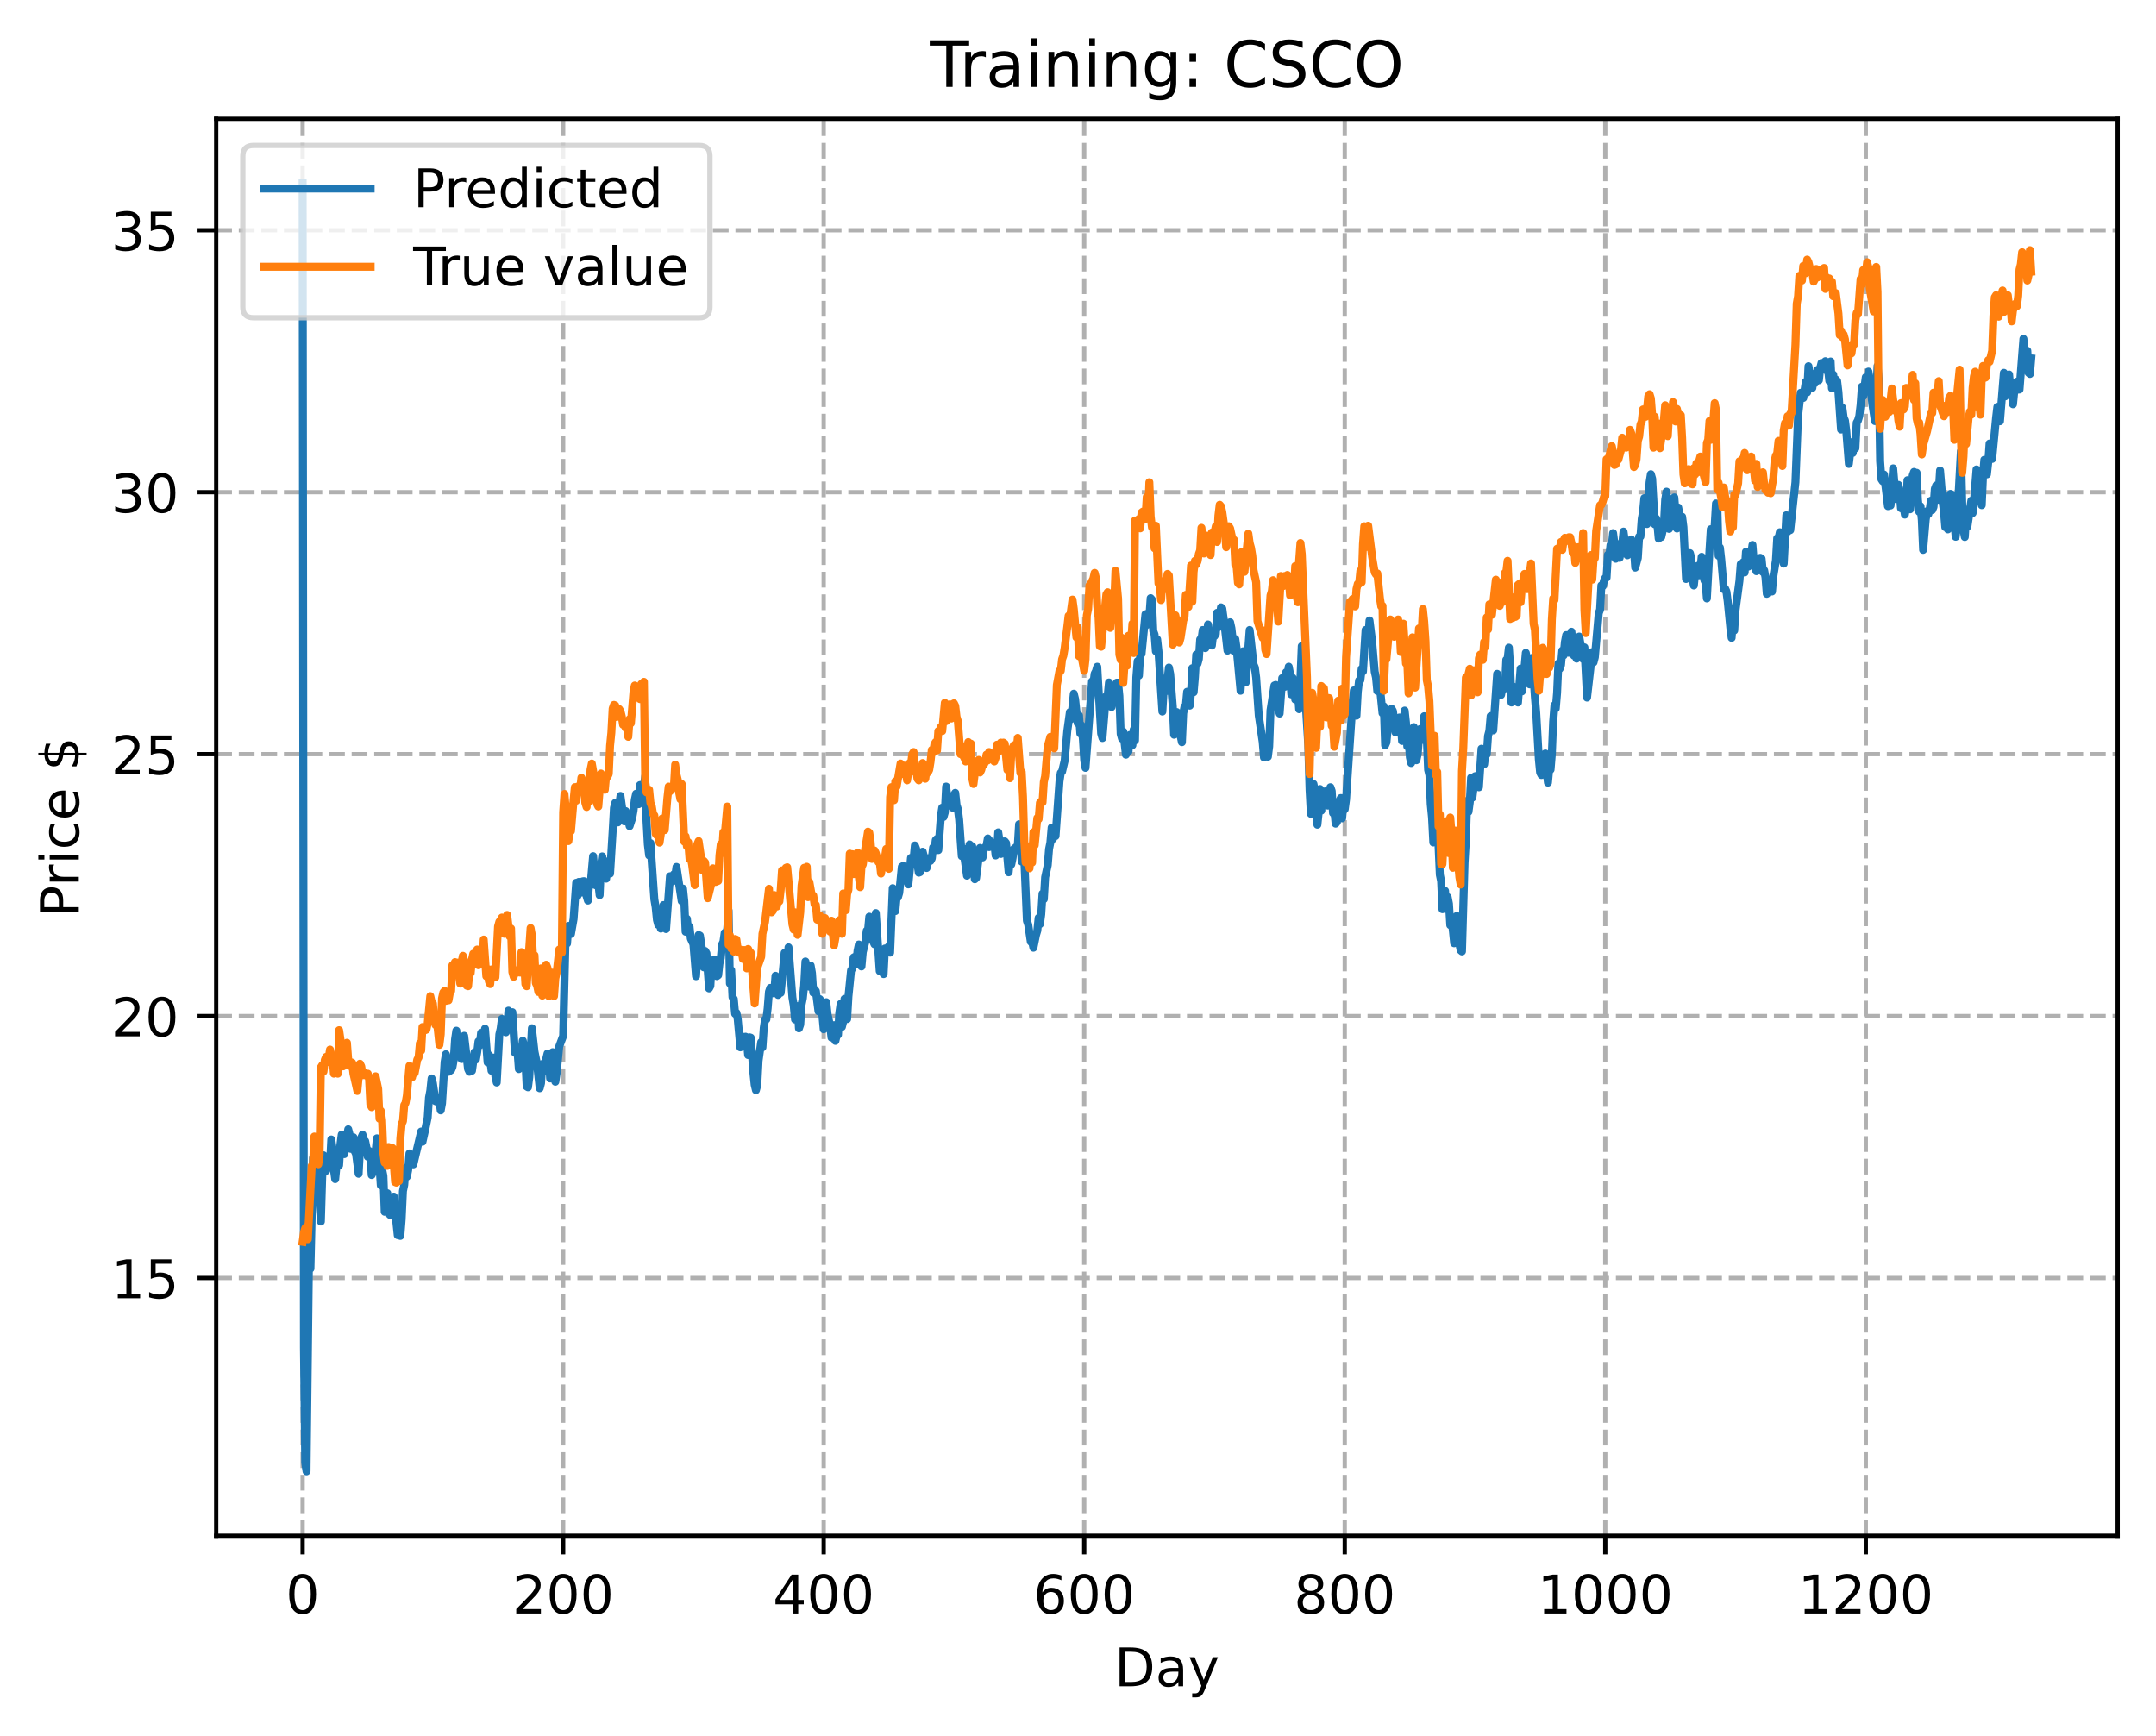 <?xml version="1.0" encoding="utf-8" standalone="no"?>
<!DOCTYPE svg PUBLIC "-//W3C//DTD SVG 1.1//EN"
  "http://www.w3.org/Graphics/SVG/1.1/DTD/svg11.dtd">
<!-- Created with matplotlib (https://matplotlib.org/) -->
<svg height="325.986pt" version="1.1" viewBox="0 0 404.923 325.986" width="404.923pt" xmlns="http://www.w3.org/2000/svg" xmlns:xlink="http://www.w3.org/1999/xlink">
 <defs>
  <style type="text/css">
*{stroke-linecap:butt;stroke-linejoin:round;}
  </style>
 </defs>
 <g id="figure_1">
  <g id="patch_1">
   <path d="M 0 325.986 
L 404.923 325.986 
L 404.923 0 
L 0 0 
z
" style="fill:#ffffff;"/>
  </g>
  <g id="axes_1">
   <g id="patch_2">
    <path d="M 40.603 288.43 
L 397.723 288.43 
L 397.723 22.318 
L 40.603 22.318 
z
" style="fill:#ffffff;"/>
   </g>
   <g id="matplotlib.axis_1">
    <g id="xtick_1">
     <g id="line2d_1">
      <path clip-path="url(#pa415fe3ba7)" d="M 56.836 288.43 
L 56.836 22.318 
" style="fill:none;stroke:#b0b0b0;stroke-dasharray:2.96,1.28;stroke-dashoffset:0;stroke-width:0.8;"/>
     </g>
     <g id="line2d_2">
      <defs>
       <path d="M 0 0 
L 0 3.5 
" id="m4e90ca8f91" style="stroke:#000000;stroke-width:0.8;"/>
      </defs>
      <g>
       <use style="stroke:#000000;stroke-width:0.8;" x="56.836" xlink:href="#m4e90ca8f91" y="288.43"/>
      </g>
     </g>
     <g id="text_1">
      <!-- 0 -->
      <defs>
       <path d="M 31.781 66.406 
Q 24.172 66.406 20.328 58.906 
Q 16.5 51.422 16.5 36.375 
Q 16.5 21.391 20.328 13.891 
Q 24.172 6.391 31.781 6.391 
Q 39.453 6.391 43.281 13.891 
Q 47.125 21.391 47.125 36.375 
Q 47.125 51.422 43.281 58.906 
Q 39.453 66.406 31.781 66.406 
z
M 31.781 74.219 
Q 44.047 74.219 50.516 64.516 
Q 56.984 54.828 56.984 36.375 
Q 56.984 17.969 50.516 8.266 
Q 44.047 -1.422 31.781 -1.422 
Q 19.531 -1.422 13.062 8.266 
Q 6.594 17.969 6.594 36.375 
Q 6.594 54.828 13.062 64.516 
Q 19.531 74.219 31.781 74.219 
z
" id="DejaVuSans-48"/>
      </defs>
      <g transform="translate(53.655 303.029)scale(0.1 -0.1)">
       <use xlink:href="#DejaVuSans-48"/>
      </g>
     </g>
    </g>
    <g id="xtick_2">
     <g id="line2d_3">
      <path clip-path="url(#pa415fe3ba7)" d="M 105.766 288.43 
L 105.766 22.318 
" style="fill:none;stroke:#b0b0b0;stroke-dasharray:2.96,1.28;stroke-dashoffset:0;stroke-width:0.8;"/>
     </g>
     <g id="line2d_4">
      <g>
       <use style="stroke:#000000;stroke-width:0.8;" x="105.766" xlink:href="#m4e90ca8f91" y="288.43"/>
      </g>
     </g>
     <g id="text_2">
      <!-- 200 -->
      <defs>
       <path d="M 19.188 8.297 
L 53.609 8.297 
L 53.609 0 
L 7.328 0 
L 7.328 8.297 
Q 12.938 14.109 22.625 23.891 
Q 32.328 33.688 34.812 36.531 
Q 39.547 41.844 41.422 45.531 
Q 43.312 49.219 43.312 52.781 
Q 43.312 58.594 39.234 62.25 
Q 35.156 65.922 28.609 65.922 
Q 23.969 65.922 18.812 64.312 
Q 13.672 62.703 7.812 59.422 
L 7.812 69.391 
Q 13.766 71.781 18.938 73 
Q 24.125 74.219 28.422 74.219 
Q 39.75 74.219 46.484 68.547 
Q 53.219 62.891 53.219 53.422 
Q 53.219 48.922 51.531 44.891 
Q 49.859 40.875 45.406 35.406 
Q 44.188 33.984 37.641 27.219 
Q 31.109 20.453 19.188 8.297 
z
" id="DejaVuSans-50"/>
      </defs>
      <g transform="translate(96.223 303.029)scale(0.1 -0.1)">
       <use xlink:href="#DejaVuSans-50"/>
       <use x="63.623" xlink:href="#DejaVuSans-48"/>
       <use x="127.246" xlink:href="#DejaVuSans-48"/>
      </g>
     </g>
    </g>
    <g id="xtick_3">
     <g id="line2d_5">
      <path clip-path="url(#pa415fe3ba7)" d="M 154.697 288.43 
L 154.697 22.318 
" style="fill:none;stroke:#b0b0b0;stroke-dasharray:2.96,1.28;stroke-dashoffset:0;stroke-width:0.8;"/>
     </g>
     <g id="line2d_6">
      <g>
       <use style="stroke:#000000;stroke-width:0.8;" x="154.697" xlink:href="#m4e90ca8f91" y="288.43"/>
      </g>
     </g>
     <g id="text_3">
      <!-- 400 -->
      <defs>
       <path d="M 37.797 64.312 
L 12.891 25.391 
L 37.797 25.391 
z
M 35.203 72.906 
L 47.609 72.906 
L 47.609 25.391 
L 58.016 25.391 
L 58.016 17.188 
L 47.609 17.188 
L 47.609 0 
L 37.797 0 
L 37.797 17.188 
L 4.891 17.188 
L 4.891 26.703 
z
" id="DejaVuSans-52"/>
      </defs>
      <g transform="translate(145.153 303.029)scale(0.1 -0.1)">
       <use xlink:href="#DejaVuSans-52"/>
       <use x="63.623" xlink:href="#DejaVuSans-48"/>
       <use x="127.246" xlink:href="#DejaVuSans-48"/>
      </g>
     </g>
    </g>
    <g id="xtick_4">
     <g id="line2d_7">
      <path clip-path="url(#pa415fe3ba7)" d="M 203.628 288.43 
L 203.628 22.318 
" style="fill:none;stroke:#b0b0b0;stroke-dasharray:2.96,1.28;stroke-dashoffset:0;stroke-width:0.8;"/>
     </g>
     <g id="line2d_8">
      <g>
       <use style="stroke:#000000;stroke-width:0.8;" x="203.628" xlink:href="#m4e90ca8f91" y="288.43"/>
      </g>
     </g>
     <g id="text_4">
      <!-- 600 -->
      <defs>
       <path d="M 33.016 40.375 
Q 26.375 40.375 22.484 35.828 
Q 18.609 31.297 18.609 23.391 
Q 18.609 15.531 22.484 10.953 
Q 26.375 6.391 33.016 6.391 
Q 39.656 6.391 43.531 10.953 
Q 47.406 15.531 47.406 23.391 
Q 47.406 31.297 43.531 35.828 
Q 39.656 40.375 33.016 40.375 
z
M 52.594 71.297 
L 52.594 62.312 
Q 48.875 64.062 45.094 64.984 
Q 41.312 65.922 37.594 65.922 
Q 27.828 65.922 22.672 59.328 
Q 17.531 52.734 16.797 39.406 
Q 19.672 43.656 24.016 45.922 
Q 28.375 48.188 33.594 48.188 
Q 44.578 48.188 50.953 41.516 
Q 57.328 34.859 57.328 23.391 
Q 57.328 12.156 50.688 5.359 
Q 44.047 -1.422 33.016 -1.422 
Q 20.359 -1.422 13.672 8.266 
Q 6.984 17.969 6.984 36.375 
Q 6.984 53.656 15.188 63.938 
Q 23.391 74.219 37.203 74.219 
Q 40.922 74.219 44.703 73.484 
Q 48.484 72.75 52.594 71.297 
z
" id="DejaVuSans-54"/>
      </defs>
      <g transform="translate(194.084 303.029)scale(0.1 -0.1)">
       <use xlink:href="#DejaVuSans-54"/>
       <use x="63.623" xlink:href="#DejaVuSans-48"/>
       <use x="127.246" xlink:href="#DejaVuSans-48"/>
      </g>
     </g>
    </g>
    <g id="xtick_5">
     <g id="line2d_9">
      <path clip-path="url(#pa415fe3ba7)" d="M 252.558 288.43 
L 252.558 22.318 
" style="fill:none;stroke:#b0b0b0;stroke-dasharray:2.96,1.28;stroke-dashoffset:0;stroke-width:0.8;"/>
     </g>
     <g id="line2d_10">
      <g>
       <use style="stroke:#000000;stroke-width:0.8;" x="252.558" xlink:href="#m4e90ca8f91" y="288.43"/>
      </g>
     </g>
     <g id="text_5">
      <!-- 800 -->
      <defs>
       <path d="M 31.781 34.625 
Q 24.75 34.625 20.719 30.859 
Q 16.703 27.094 16.703 20.516 
Q 16.703 13.922 20.719 10.156 
Q 24.75 6.391 31.781 6.391 
Q 38.812 6.391 42.859 10.172 
Q 46.922 13.969 46.922 20.516 
Q 46.922 27.094 42.891 30.859 
Q 38.875 34.625 31.781 34.625 
z
M 21.922 38.812 
Q 15.578 40.375 12.031 44.719 
Q 8.5 49.078 8.5 55.328 
Q 8.5 64.062 14.719 69.141 
Q 20.953 74.219 31.781 74.219 
Q 42.672 74.219 48.875 69.141 
Q 55.078 64.062 55.078 55.328 
Q 55.078 49.078 51.531 44.719 
Q 48 40.375 41.703 38.812 
Q 48.828 37.156 52.797 32.312 
Q 56.781 27.484 56.781 20.516 
Q 56.781 9.906 50.312 4.234 
Q 43.844 -1.422 31.781 -1.422 
Q 19.734 -1.422 13.25 4.234 
Q 6.781 9.906 6.781 20.516 
Q 6.781 27.484 10.781 32.312 
Q 14.797 37.156 21.922 38.812 
z
M 18.312 54.391 
Q 18.312 48.734 21.844 45.562 
Q 25.391 42.391 31.781 42.391 
Q 38.141 42.391 41.719 45.562 
Q 45.312 48.734 45.312 54.391 
Q 45.312 60.062 41.719 63.234 
Q 38.141 66.406 31.781 66.406 
Q 25.391 66.406 21.844 63.234 
Q 18.312 60.062 18.312 54.391 
z
" id="DejaVuSans-56"/>
      </defs>
      <g transform="translate(243.015 303.029)scale(0.1 -0.1)">
       <use xlink:href="#DejaVuSans-56"/>
       <use x="63.623" xlink:href="#DejaVuSans-48"/>
       <use x="127.246" xlink:href="#DejaVuSans-48"/>
      </g>
     </g>
    </g>
    <g id="xtick_6">
     <g id="line2d_11">
      <path clip-path="url(#pa415fe3ba7)" d="M 301.489 288.43 
L 301.489 22.318 
" style="fill:none;stroke:#b0b0b0;stroke-dasharray:2.96,1.28;stroke-dashoffset:0;stroke-width:0.8;"/>
     </g>
     <g id="line2d_12">
      <g>
       <use style="stroke:#000000;stroke-width:0.8;" x="301.489" xlink:href="#m4e90ca8f91" y="288.43"/>
      </g>
     </g>
     <g id="text_6">
      <!-- 1000 -->
      <defs>
       <path d="M 12.406 8.297 
L 28.516 8.297 
L 28.516 63.922 
L 10.984 60.406 
L 10.984 69.391 
L 28.422 72.906 
L 38.281 72.906 
L 38.281 8.297 
L 54.391 8.297 
L 54.391 0 
L 12.406 0 
z
" id="DejaVuSans-49"/>
      </defs>
      <g transform="translate(288.764 303.029)scale(0.1 -0.1)">
       <use xlink:href="#DejaVuSans-49"/>
       <use x="63.623" xlink:href="#DejaVuSans-48"/>
       <use x="127.246" xlink:href="#DejaVuSans-48"/>
       <use x="190.869" xlink:href="#DejaVuSans-48"/>
      </g>
     </g>
    </g>
    <g id="xtick_7">
     <g id="line2d_13">
      <path clip-path="url(#pa415fe3ba7)" d="M 350.419 288.43 
L 350.419 22.318 
" style="fill:none;stroke:#b0b0b0;stroke-dasharray:2.96,1.28;stroke-dashoffset:0;stroke-width:0.8;"/>
     </g>
     <g id="line2d_14">
      <g>
       <use style="stroke:#000000;stroke-width:0.8;" x="350.419" xlink:href="#m4e90ca8f91" y="288.43"/>
      </g>
     </g>
     <g id="text_7">
      <!-- 1200 -->
      <g transform="translate(337.694 303.029)scale(0.1 -0.1)">
       <use xlink:href="#DejaVuSans-49"/>
       <use x="63.623" xlink:href="#DejaVuSans-50"/>
       <use x="127.246" xlink:href="#DejaVuSans-48"/>
       <use x="190.869" xlink:href="#DejaVuSans-48"/>
      </g>
     </g>
    </g>
    <g id="text_8">
     <!-- Day -->
     <defs>
      <path d="M 19.672 64.797 
L 19.672 8.109 
L 31.594 8.109 
Q 46.688 8.109 53.688 14.938 
Q 60.688 21.781 60.688 36.531 
Q 60.688 51.172 53.688 57.984 
Q 46.688 64.797 31.594 64.797 
z
M 9.812 72.906 
L 30.078 72.906 
Q 51.266 72.906 61.172 64.094 
Q 71.094 55.281 71.094 36.531 
Q 71.094 17.672 61.125 8.828 
Q 51.172 0 30.078 0 
L 9.812 0 
z
" id="DejaVuSans-68"/>
      <path d="M 34.281 27.484 
Q 23.391 27.484 19.188 25 
Q 14.984 22.516 14.984 16.5 
Q 14.984 11.719 18.141 8.906 
Q 21.297 6.109 26.703 6.109 
Q 34.188 6.109 38.703 11.406 
Q 43.219 16.703 43.219 25.484 
L 43.219 27.484 
z
M 52.203 31.203 
L 52.203 0 
L 43.219 0 
L 43.219 8.297 
Q 40.141 3.328 35.547 0.953 
Q 30.953 -1.422 24.312 -1.422 
Q 15.922 -1.422 10.953 3.297 
Q 6 8.016 6 15.922 
Q 6 25.141 12.172 29.828 
Q 18.359 34.516 30.609 34.516 
L 43.219 34.516 
L 43.219 35.406 
Q 43.219 41.609 39.141 45 
Q 35.062 48.391 27.688 48.391 
Q 23 48.391 18.547 47.266 
Q 14.109 46.141 10.016 43.891 
L 10.016 52.203 
Q 14.938 54.109 19.578 55.047 
Q 24.219 56 28.609 56 
Q 40.484 56 46.344 49.844 
Q 52.203 43.703 52.203 31.203 
z
" id="DejaVuSans-97"/>
      <path d="M 32.172 -5.078 
Q 28.375 -14.844 24.75 -17.812 
Q 21.141 -20.797 15.094 -20.797 
L 7.906 -20.797 
L 7.906 -13.281 
L 13.188 -13.281 
Q 16.891 -13.281 18.938 -11.516 
Q 21 -9.766 23.484 -3.219 
L 25.094 0.875 
L 2.984 54.688 
L 12.5 54.688 
L 29.594 11.922 
L 46.688 54.688 
L 56.203 54.688 
z
" id="DejaVuSans-121"/>
     </defs>
     <g transform="translate(209.29 316.707)scale(0.1 -0.1)">
      <use xlink:href="#DejaVuSans-68"/>
      <use x="77.002" xlink:href="#DejaVuSans-97"/>
      <use x="138.281" xlink:href="#DejaVuSans-121"/>
     </g>
    </g>
   </g>
   <g id="matplotlib.axis_2">
    <g id="ytick_1">
     <g id="line2d_15">
      <path clip-path="url(#pa415fe3ba7)" d="M 40.603 240.024 
L 397.723 240.024 
" style="fill:none;stroke:#b0b0b0;stroke-dasharray:2.96,1.28;stroke-dashoffset:0;stroke-width:0.8;"/>
     </g>
     <g id="line2d_16">
      <defs>
       <path d="M 0 0 
L -3.5 0 
" id="m8e2c5032a7" style="stroke:#000000;stroke-width:0.8;"/>
      </defs>
      <g>
       <use style="stroke:#000000;stroke-width:0.8;" x="40.603" xlink:href="#m8e2c5032a7" y="240.024"/>
      </g>
     </g>
     <g id="text_9">
      <!-- 15 -->
      <defs>
       <path d="M 10.797 72.906 
L 49.516 72.906 
L 49.516 64.594 
L 19.828 64.594 
L 19.828 46.734 
Q 21.969 47.469 24.109 47.828 
Q 26.266 48.188 28.422 48.188 
Q 40.625 48.188 47.75 41.5 
Q 54.891 34.812 54.891 23.391 
Q 54.891 11.625 47.562 5.094 
Q 40.234 -1.422 26.906 -1.422 
Q 22.312 -1.422 17.547 -0.641 
Q 12.797 0.141 7.719 1.703 
L 7.719 11.625 
Q 12.109 9.234 16.797 8.062 
Q 21.484 6.891 26.703 6.891 
Q 35.156 6.891 40.078 11.328 
Q 45.016 15.766 45.016 23.391 
Q 45.016 31 40.078 35.438 
Q 35.156 39.891 26.703 39.891 
Q 22.75 39.891 18.812 39.016 
Q 14.891 38.141 10.797 36.281 
z
" id="DejaVuSans-53"/>
      </defs>
      <g transform="translate(20.878 243.823)scale(0.1 -0.1)">
       <use xlink:href="#DejaVuSans-49"/>
       <use x="63.623" xlink:href="#DejaVuSans-53"/>
      </g>
     </g>
    </g>
    <g id="ytick_2">
     <g id="line2d_17">
      <path clip-path="url(#pa415fe3ba7)" d="M 40.603 190.83 
L 397.723 190.83 
" style="fill:none;stroke:#b0b0b0;stroke-dasharray:2.96,1.28;stroke-dashoffset:0;stroke-width:0.8;"/>
     </g>
     <g id="line2d_18">
      <g>
       <use style="stroke:#000000;stroke-width:0.8;" x="40.603" xlink:href="#m8e2c5032a7" y="190.83"/>
      </g>
     </g>
     <g id="text_10">
      <!-- 20 -->
      <g transform="translate(20.878 194.629)scale(0.1 -0.1)">
       <use xlink:href="#DejaVuSans-50"/>
       <use x="63.623" xlink:href="#DejaVuSans-48"/>
      </g>
     </g>
    </g>
    <g id="ytick_3">
     <g id="line2d_19">
      <path clip-path="url(#pa415fe3ba7)" d="M 40.603 141.635 
L 397.723 141.635 
" style="fill:none;stroke:#b0b0b0;stroke-dasharray:2.96,1.28;stroke-dashoffset:0;stroke-width:0.8;"/>
     </g>
     <g id="line2d_20">
      <g>
       <use style="stroke:#000000;stroke-width:0.8;" x="40.603" xlink:href="#m8e2c5032a7" y="141.635"/>
      </g>
     </g>
     <g id="text_11">
      <!-- 25 -->
      <g transform="translate(20.878 145.434)scale(0.1 -0.1)">
       <use xlink:href="#DejaVuSans-50"/>
       <use x="63.623" xlink:href="#DejaVuSans-53"/>
      </g>
     </g>
    </g>
    <g id="ytick_4">
     <g id="line2d_21">
      <path clip-path="url(#pa415fe3ba7)" d="M 40.603 92.441 
L 397.723 92.441 
" style="fill:none;stroke:#b0b0b0;stroke-dasharray:2.96,1.28;stroke-dashoffset:0;stroke-width:0.8;"/>
     </g>
     <g id="line2d_22">
      <g>
       <use style="stroke:#000000;stroke-width:0.8;" x="40.603" xlink:href="#m8e2c5032a7" y="92.441"/>
      </g>
     </g>
     <g id="text_12">
      <!-- 30 -->
      <defs>
       <path d="M 40.578 39.312 
Q 47.656 37.797 51.625 33 
Q 55.609 28.219 55.609 21.188 
Q 55.609 10.406 48.188 4.484 
Q 40.766 -1.422 27.094 -1.422 
Q 22.516 -1.422 17.656 -0.516 
Q 12.797 0.391 7.625 2.203 
L 7.625 11.719 
Q 11.719 9.328 16.594 8.109 
Q 21.484 6.891 26.812 6.891 
Q 36.078 6.891 40.938 10.547 
Q 45.797 14.203 45.797 21.188 
Q 45.797 27.641 41.281 31.266 
Q 36.766 34.906 28.719 34.906 
L 20.219 34.906 
L 20.219 43.016 
L 29.109 43.016 
Q 36.375 43.016 40.234 45.922 
Q 44.094 48.828 44.094 54.297 
Q 44.094 59.906 40.109 62.906 
Q 36.141 65.922 28.719 65.922 
Q 24.656 65.922 20.016 65.031 
Q 15.375 64.156 9.812 62.312 
L 9.812 71.094 
Q 15.438 72.656 20.344 73.438 
Q 25.25 74.219 29.594 74.219 
Q 40.828 74.219 47.359 69.109 
Q 53.906 64.016 53.906 55.328 
Q 53.906 49.266 50.438 45.094 
Q 46.969 40.922 40.578 39.312 
z
" id="DejaVuSans-51"/>
      </defs>
      <g transform="translate(20.878 96.24)scale(0.1 -0.1)">
       <use xlink:href="#DejaVuSans-51"/>
       <use x="63.623" xlink:href="#DejaVuSans-48"/>
      </g>
     </g>
    </g>
    <g id="ytick_5">
     <g id="line2d_23">
      <path clip-path="url(#pa415fe3ba7)" d="M 40.603 43.247 
L 397.723 43.247 
" style="fill:none;stroke:#b0b0b0;stroke-dasharray:2.96,1.28;stroke-dashoffset:0;stroke-width:0.8;"/>
     </g>
     <g id="line2d_24">
      <g>
       <use style="stroke:#000000;stroke-width:0.8;" x="40.603" xlink:href="#m8e2c5032a7" y="43.247"/>
      </g>
     </g>
     <g id="text_13">
      <!-- 35 -->
      <g transform="translate(20.878 47.046)scale(0.1 -0.1)">
       <use xlink:href="#DejaVuSans-51"/>
       <use x="63.623" xlink:href="#DejaVuSans-53"/>
      </g>
     </g>
    </g>
    <g id="text_14">
     <!-- Price $ -->
     <defs>
      <path d="M 19.672 64.797 
L 19.672 37.406 
L 32.078 37.406 
Q 38.969 37.406 42.719 40.969 
Q 46.484 44.531 46.484 51.125 
Q 46.484 57.672 42.719 61.234 
Q 38.969 64.797 32.078 64.797 
z
M 9.812 72.906 
L 32.078 72.906 
Q 44.344 72.906 50.609 67.359 
Q 56.891 61.812 56.891 51.125 
Q 56.891 40.328 50.609 34.812 
Q 44.344 29.297 32.078 29.297 
L 19.672 29.297 
L 19.672 0 
L 9.812 0 
z
" id="DejaVuSans-80"/>
      <path d="M 41.109 46.297 
Q 39.594 47.172 37.812 47.578 
Q 36.031 48 33.891 48 
Q 26.266 48 22.188 43.047 
Q 18.109 38.094 18.109 28.812 
L 18.109 0 
L 9.078 0 
L 9.078 54.688 
L 18.109 54.688 
L 18.109 46.188 
Q 20.953 51.172 25.484 53.578 
Q 30.031 56 36.531 56 
Q 37.453 56 38.578 55.875 
Q 39.703 55.766 41.062 55.516 
z
" id="DejaVuSans-114"/>
      <path d="M 9.422 54.688 
L 18.406 54.688 
L 18.406 0 
L 9.422 0 
z
M 9.422 75.984 
L 18.406 75.984 
L 18.406 64.594 
L 9.422 64.594 
z
" id="DejaVuSans-105"/>
      <path d="M 48.781 52.594 
L 48.781 44.188 
Q 44.969 46.297 41.141 47.344 
Q 37.312 48.391 33.406 48.391 
Q 24.656 48.391 19.812 42.844 
Q 14.984 37.312 14.984 27.297 
Q 14.984 17.281 19.812 11.734 
Q 24.656 6.203 33.406 6.203 
Q 37.312 6.203 41.141 7.25 
Q 44.969 8.297 48.781 10.406 
L 48.781 2.094 
Q 45.016 0.344 40.984 -0.531 
Q 36.969 -1.422 32.422 -1.422 
Q 20.062 -1.422 12.781 6.344 
Q 5.516 14.109 5.516 27.297 
Q 5.516 40.672 12.859 48.328 
Q 20.219 56 33.016 56 
Q 37.156 56 41.109 55.141 
Q 45.062 54.297 48.781 52.594 
z
" id="DejaVuSans-99"/>
      <path d="M 56.203 29.594 
L 56.203 25.203 
L 14.891 25.203 
Q 15.484 15.922 20.484 11.062 
Q 25.484 6.203 34.422 6.203 
Q 39.594 6.203 44.453 7.469 
Q 49.312 8.734 54.109 11.281 
L 54.109 2.781 
Q 49.266 0.734 44.188 -0.344 
Q 39.109 -1.422 33.891 -1.422 
Q 20.797 -1.422 13.156 6.188 
Q 5.516 13.812 5.516 26.812 
Q 5.516 40.234 12.766 48.109 
Q 20.016 56 32.328 56 
Q 43.359 56 49.781 48.891 
Q 56.203 41.797 56.203 29.594 
z
M 47.219 32.234 
Q 47.125 39.594 43.094 43.984 
Q 39.062 48.391 32.422 48.391 
Q 24.906 48.391 20.391 44.141 
Q 15.875 39.891 15.188 32.172 
z
" id="DejaVuSans-101"/>
      <path id="DejaVuSans-32"/>
      <path d="M 33.797 -14.703 
L 28.906 -14.703 
L 28.859 0 
Q 23.734 0.094 18.609 1.188 
Q 13.484 2.297 8.297 4.5 
L 8.297 13.281 
Q 13.281 10.156 18.375 8.562 
Q 23.484 6.984 28.906 6.938 
L 28.906 29.203 
Q 18.109 30.953 13.203 35.156 
Q 8.297 39.359 8.297 46.688 
Q 8.297 54.641 13.625 59.219 
Q 18.953 63.812 28.906 64.5 
L 28.906 75.984 
L 33.797 75.984 
L 33.797 64.656 
Q 38.328 64.453 42.578 63.688 
Q 46.828 62.938 50.875 61.625 
L 50.875 53.078 
Q 46.828 55.125 42.547 56.25 
Q 38.281 57.375 33.797 57.562 
L 33.797 36.719 
Q 44.875 35.016 50.094 30.609 
Q 55.328 26.219 55.328 18.609 
Q 55.328 10.359 49.781 5.594 
Q 44.234 0.828 33.797 0.094 
z
M 28.906 37.594 
L 28.906 57.625 
Q 23.25 56.984 20.266 54.391 
Q 17.281 51.812 17.281 47.516 
Q 17.281 43.312 20.031 40.969 
Q 22.797 38.625 28.906 37.594 
z
M 33.797 28.219 
L 33.797 7.078 
Q 39.984 7.906 43.141 10.594 
Q 46.297 13.281 46.297 17.672 
Q 46.297 21.969 43.281 24.5 
Q 40.281 27.047 33.797 28.219 
z
" id="DejaVuSans-36"/>
     </defs>
     <g transform="translate(14.798 172.342)rotate(-90)scale(0.1 -0.1)">
      <use xlink:href="#DejaVuSans-80"/>
      <use x="58.553" xlink:href="#DejaVuSans-114"/>
      <use x="99.666" xlink:href="#DejaVuSans-105"/>
      <use x="127.449" xlink:href="#DejaVuSans-99"/>
      <use x="182.43" xlink:href="#DejaVuSans-101"/>
      <use x="243.953" xlink:href="#DejaVuSans-32"/>
      <use x="275.74" xlink:href="#DejaVuSans-36"/>
     </g>
    </g>
   </g>
   <g id="line2d_25">
    <path clip-path="url(#pa415fe3ba7)" d="M 56.836 34.414 
L 57.081 253.085 
L 57.325 274.694 
L 57.57 276.334 
L 58.059 233.521 
L 58.304 238.264 
L 58.793 217.486 
L 59.038 219.18 
L 59.282 217.599 
L 59.527 217.37 
L 60.261 229.425 
L 60.506 221.167 
L 60.75 216.982 
L 60.995 219.918 
L 61.24 219.899 
L 61.484 217.755 
L 61.974 218.733 
L 62.218 214.012 
L 62.463 215.756 
L 62.708 219.698 
L 62.952 221.458 
L 63.441 216.53 
L 63.686 218.853 
L 63.931 214.973 
L 64.175 213.099 
L 64.42 216.11 
L 64.665 216.762 
L 65.399 212.102 
L 65.643 213.031 
L 65.888 215.767 
L 66.377 213.594 
L 66.622 216.224 
L 66.867 216.735 
L 67.356 220.456 
L 67.601 215.794 
L 67.845 213.685 
L 68.09 213.117 
L 68.335 215.611 
L 68.579 214.319 
L 68.824 215.504 
L 69.069 217.25 
L 69.313 216.151 
L 69.558 217.025 
L 69.802 220.69 
L 70.047 220.188 
L 70.292 218.839 
L 70.781 213.794 
L 71.026 215.377 
L 71.515 222.616 
L 71.76 219.629 
L 72.004 220.843 
L 72.249 227.596 
L 72.738 224.107 
L 72.983 226.822 
L 73.228 228.168 
L 73.472 226.874 
L 73.717 226.53 
L 73.962 224.749 
L 74.451 229.681 
L 74.696 231.985 
L 74.94 230.682 
L 75.185 232.117 
L 75.429 229.044 
L 75.674 223.709 
L 75.919 222.526 
L 76.163 219.379 
L 76.408 221.004 
L 76.653 219.798 
L 76.897 216.638 
L 77.631 218.69 
L 79.099 212.521 
L 79.344 214.439 
L 79.833 212.269 
L 80.323 209.885 
L 80.567 206.142 
L 80.812 204.862 
L 81.056 202.547 
L 81.301 203.445 
L 81.79 206.817 
L 82.035 206.815 
L 82.28 207.091 
L 82.524 206.643 
L 82.769 208.546 
L 83.014 207.224 
L 83.503 199.446 
L 83.748 198.004 
L 83.992 199.251 
L 84.237 201.298 
L 84.726 200.969 
L 84.971 200.41 
L 85.216 199.062 
L 85.46 195.237 
L 85.705 193.58 
L 85.95 197.157 
L 86.194 195.677 
L 86.439 195.978 
L 86.684 198.902 
L 87.173 194.536 
L 87.907 200.784 
L 88.151 201.291 
L 88.396 200.549 
L 88.641 201.105 
L 89.13 197.621 
L 89.375 198.998 
L 89.619 197.643 
L 89.864 195.587 
L 90.109 196.327 
L 90.353 193.994 
L 90.598 195.636 
L 90.843 195.696 
L 91.087 193.209 
L 91.577 199.536 
L 91.821 198.149 
L 92.066 198.948 
L 92.311 201.1 
L 92.555 198.615 
L 92.8 198.959 
L 93.044 202.194 
L 93.289 203.307 
L 93.778 194.267 
L 94.023 193.215 
L 94.268 191.369 
L 94.512 191.989 
L 94.757 191.952 
L 95.002 193.883 
L 95.246 193.25 
L 95.491 189.815 
L 95.736 190.222 
L 95.98 192.295 
L 96.225 190.102 
L 96.714 197.717 
L 96.959 197.842 
L 97.204 197.607 
L 97.448 200.793 
L 97.693 198.901 
L 97.938 197.879 
L 98.182 195.457 
L 98.427 196.55 
L 98.672 199.217 
L 98.916 204.045 
L 99.161 204.204 
L 99.405 202.301 
L 99.895 193.121 
L 100.384 197.513 
L 100.873 199.927 
L 101.363 204.386 
L 101.607 203.44 
L 101.852 199.833 
L 102.097 201.096 
L 102.341 201.175 
L 102.586 198.872 
L 102.831 197.867 
L 103.075 198.511 
L 103.32 202.547 
L 103.565 201.407 
L 103.809 197.618 
L 104.054 199.203 
L 104.299 203.159 
L 104.543 201.504 
L 105.032 196.522 
L 105.766 194.565 
L 106.256 174.504 
L 106.5 177.193 
L 106.745 173.901 
L 106.99 174.994 
L 107.234 175.414 
L 107.724 172.604 
L 108.213 165.806 
L 108.458 168.261 
L 108.702 165.635 
L 109.192 167.638 
L 109.436 165.527 
L 109.681 165.499 
L 109.926 166.122 
L 110.17 168.314 
L 110.415 169.139 
L 110.66 165.527 
L 110.904 166.29 
L 111.393 160.797 
L 111.883 166.261 
L 112.127 164.887 
L 112.372 165.918 
L 112.617 168.119 
L 112.861 162.607 
L 113.106 160.843 
L 113.351 163.506 
L 113.595 163.975 
L 113.84 165.022 
L 114.085 161.79 
L 114.574 164.072 
L 115.063 156.103 
L 115.308 151.748 
L 115.553 150.793 
L 115.797 151.618 
L 116.042 154.458 
L 116.287 151.109 
L 116.531 149.484 
L 117.02 153.015 
L 117.265 154.261 
L 117.51 152.335 
L 117.754 153.948 
L 117.999 153.965 
L 118.244 155.156 
L 118.733 153.654 
L 118.978 152.279 
L 119.222 150.192 
L 119.467 149.081 
L 119.712 149.795 
L 119.956 151.027 
L 120.201 147.445 
L 120.446 148.667 
L 120.69 147.587 
L 120.935 147.575 
L 121.18 145.773 
L 121.424 154.21 
L 121.669 158.618 
L 121.914 160.659 
L 122.158 158.345 
L 122.892 168.904 
L 123.137 170.356 
L 123.381 172.774 
L 123.626 173.701 
L 123.871 173.134 
L 124.115 174.402 
L 124.36 172.814 
L 124.605 169.987 
L 124.849 171.398 
L 125.094 174.493 
L 125.828 164.576 
L 126.073 165.479 
L 126.317 165.532 
L 126.562 164.203 
L 126.807 164.602 
L 127.051 162.82 
L 128.03 169.237 
L 128.275 166.891 
L 128.519 169.261 
L 128.764 174.987 
L 129.008 172.563 
L 129.253 174.712 
L 129.498 174.042 
L 129.742 176.279 
L 130.232 177.323 
L 130.721 183.347 
L 131.21 175.608 
L 131.455 175.725 
L 131.944 178.939 
L 132.189 181.685 
L 132.434 178.615 
L 132.678 179.046 
L 133.168 185.635 
L 133.412 185.184 
L 133.657 181.062 
L 133.902 181.85 
L 134.146 180.213 
L 134.391 180.958 
L 134.636 183.331 
L 134.88 183.157 
L 135.125 180.938 
L 135.369 179.945 
L 135.614 177.385 
L 135.859 176.893 
L 136.103 175.202 
L 136.348 175.874 
L 136.593 174.339 
L 136.837 171.025 
L 137.082 184.714 
L 137.327 182.211 
L 137.571 187.274 
L 137.816 187.632 
L 138.061 190.4 
L 138.305 190.231 
L 138.55 191.383 
L 139.039 196.704 
L 139.284 195.348 
L 139.529 194.717 
L 139.773 196.48 
L 140.018 194.711 
L 140.263 195.59 
L 140.507 198.147 
L 140.752 194.817 
L 140.996 194.889 
L 141.486 201.399 
L 141.73 203.733 
L 141.975 204.748 
L 142.22 203.843 
L 142.464 199.234 
L 142.954 195.733 
L 143.198 196.707 
L 143.443 193.052 
L 143.688 191.477 
L 143.932 191.449 
L 144.177 189.363 
L 144.422 186.253 
L 144.666 185.542 
L 145.156 186.543 
L 145.4 186.378 
L 145.645 183.27 
L 146.134 186.867 
L 146.379 185.11 
L 146.624 186.467 
L 147.357 178.964 
L 147.602 181.62 
L 147.847 182.042 
L 148.091 177.926 
L 148.825 187.358 
L 149.07 188.816 
L 149.315 191.477 
L 149.559 189.237 
L 149.804 188.97 
L 150.049 193.137 
L 150.293 192.434 
L 150.538 188.699 
L 150.783 187.479 
L 151.027 185.093 
L 151.272 180.582 
L 151.517 181.597 
L 151.761 181.627 
L 152.006 185.305 
L 152.251 181.348 
L 152.495 182.758 
L 152.74 186.426 
L 152.984 185.816 
L 153.229 186.141 
L 153.718 189.931 
L 153.963 187.651 
L 154.208 188.055 
L 154.697 193.312 
L 155.186 188.232 
L 155.431 190.523 
L 155.92 192.782 
L 156.165 194.871 
L 156.41 192.939 
L 156.654 192.541 
L 156.899 195.492 
L 157.144 194.443 
L 157.388 194.347 
L 157.633 190.218 
L 157.878 188.556 
L 158.122 192.858 
L 158.367 191.857 
L 158.612 187.609 
L 158.856 188.018 
L 159.101 191.4 
L 159.345 187.159 
L 159.835 182.269 
L 160.079 181.902 
L 160.324 179.823 
L 160.569 179.695 
L 160.813 181.019 
L 161.058 178.549 
L 161.303 177.391 
L 161.547 180.986 
L 161.792 181.513 
L 162.037 178.815 
L 162.526 176.899 
L 162.771 174.807 
L 163.015 174.843 
L 163.26 172.169 
L 163.505 172.998 
L 163.749 174.539 
L 163.994 176.796 
L 164.239 177.346 
L 164.483 171.491 
L 165.217 182.377 
L 165.462 180.863 
L 165.706 182.416 
L 165.951 182.951 
L 166.196 178.148 
L 166.44 178.98 
L 166.685 178.007 
L 166.93 177.743 
L 167.174 178.919 
L 167.664 166.81 
L 167.908 168.413 
L 168.153 171.115 
L 168.398 168.446 
L 168.642 168.527 
L 168.887 167.686 
L 169.376 162.794 
L 169.621 162.63 
L 169.866 165.378 
L 170.11 164.16 
L 170.6 166.102 
L 171.089 161.124 
L 171.333 161.389 
L 171.578 161.351 
L 171.823 158.791 
L 172.067 159.427 
L 172.312 162.324 
L 172.557 163.899 
L 172.801 163.803 
L 173.046 162.312 
L 173.291 159.965 
L 173.78 161.87 
L 174.025 163.02 
L 174.514 161.158 
L 174.759 161.681 
L 175.003 161.232 
L 175.248 159.18 
L 175.493 159.761 
L 175.737 157.795 
L 175.982 157.547 
L 176.227 159.663 
L 176.716 153.191 
L 176.96 151.691 
L 177.205 153.43 
L 177.45 152.568 
L 177.694 147.73 
L 177.939 149.852 
L 178.673 149.796 
L 178.918 151.703 
L 179.162 149.322 
L 179.407 148.912 
L 179.652 151.187 
L 179.896 151.969 
L 180.141 153.947 
L 180.63 160.794 
L 180.875 159.331 
L 181.364 162.737 
L 181.609 164.463 
L 181.854 162.766 
L 182.098 158.602 
L 182.343 160.375 
L 182.588 158.925 
L 183.077 165.132 
L 183.321 164.911 
L 184.055 159.251 
L 184.3 160.989 
L 184.545 161.037 
L 184.789 159.401 
L 185.279 158.808 
L 185.523 157.474 
L 185.768 159.096 
L 186.013 157.983 
L 186.502 159.065 
L 186.747 158.475 
L 186.991 160.669 
L 187.236 160.052 
L 187.481 156.332 
L 187.725 157.877 
L 187.97 160.384 
L 188.215 157.997 
L 188.459 159.27 
L 188.704 158.023 
L 188.948 158.322 
L 189.438 163.822 
L 189.682 161.44 
L 189.927 162.357 
L 190.172 161.177 
L 190.416 159.439 
L 191.15 158.826 
L 191.395 154.804 
L 191.64 157.048 
L 191.884 161.821 
L 192.129 160.429 
L 192.374 161.378 
L 192.863 172.935 
L 193.108 173.663 
L 193.597 176.871 
L 193.842 176.83 
L 194.086 177.996 
L 194.575 175.595 
L 194.82 174.79 
L 195.065 172.393 
L 195.309 173.558 
L 195.554 171.727 
L 195.799 167.848 
L 196.043 168.868 
L 196.288 164.759 
L 196.777 162.494 
L 197.022 159.469 
L 197.267 158.25 
L 197.511 155.432 
L 197.756 157.553 
L 198.001 156.736 
L 198.245 157.02 
L 198.979 146.792 
L 199.224 145.158 
L 199.469 144.917 
L 199.958 142.833 
L 200.447 137.306 
L 200.936 133.747 
L 201.181 135.042 
L 201.67 130.285 
L 201.915 131.301 
L 202.404 135.834 
L 202.649 134.373 
L 202.894 137.766 
L 203.138 136.244 
L 203.383 138.853 
L 203.628 142.796 
L 203.872 144.217 
L 205.096 127.98 
L 205.34 128.499 
L 205.585 126.53 
L 205.83 126.071 
L 206.074 125.224 
L 206.808 137.771 
L 207.053 138.611 
L 207.542 132.637 
L 207.787 130.705 
L 208.031 130.659 
L 208.276 128.178 
L 208.521 129.881 
L 208.765 132.796 
L 209.01 131.286 
L 209.255 128.859 
L 209.499 130.296 
L 209.744 128.219 
L 209.989 128.216 
L 210.233 130.712 
L 210.478 137.841 
L 210.723 138.72 
L 210.967 137.405 
L 211.457 141.743 
L 211.701 139.709 
L 211.946 141.126 
L 212.191 138.036 
L 212.435 138.394 
L 212.68 139.962 
L 212.924 137.033 
L 213.169 139.058 
L 213.414 127.225 
L 213.658 124.166 
L 213.903 126.876 
L 214.148 122.808 
L 214.392 122.82 
L 215.126 115.365 
L 215.371 117.367 
L 215.616 115.16 
L 215.86 115.897 
L 216.105 112.343 
L 216.35 112.632 
L 216.594 118.522 
L 216.839 119.169 
L 217.084 122.317 
L 217.328 120.075 
L 217.573 122.326 
L 218.307 133.638 
L 218.551 129.458 
L 218.796 128.967 
L 219.041 129.796 
L 219.53 125.376 
L 219.775 126.575 
L 220.264 132.702 
L 220.509 137.997 
L 220.753 137.707 
L 220.998 133.741 
L 221.487 137.839 
L 221.732 138.232 
L 221.977 139.391 
L 222.221 133.962 
L 222.466 132.717 
L 222.711 132.581 
L 222.955 129.925 
L 223.2 132.029 
L 223.445 132.531 
L 223.689 130.027 
L 223.934 125.495 
L 224.179 130.007 
L 224.423 127.156 
L 224.668 122.95 
L 224.912 124.661 
L 225.157 123.76 
L 225.402 120.102 
L 225.646 120.09 
L 225.891 118.322 
L 226.38 121.724 
L 226.625 119.962 
L 226.87 117.289 
L 227.114 120.659 
L 227.359 120.031 
L 227.604 121.232 
L 227.848 119.117 
L 228.093 119.466 
L 228.338 119.065 
L 228.582 115.099 
L 228.827 117.82 
L 229.316 114.071 
L 229.561 114.3 
L 230.05 117.921 
L 230.539 122.197 
L 231.029 116.868 
L 231.273 117.982 
L 231.763 122.313 
L 232.007 120.022 
L 232.252 121.798 
L 232.986 129.731 
L 233.475 122.323 
L 233.72 124.437 
L 233.965 128.177 
L 234.699 118.318 
L 235.433 124.802 
L 235.677 125.375 
L 235.922 127.269 
L 236.411 134.381 
L 237.145 139.321 
L 237.39 142.265 
L 237.634 140.327 
L 238.124 142.119 
L 238.368 140.199 
L 238.613 133.409 
L 239.347 128.736 
L 239.592 128.639 
L 239.836 130.336 
L 240.081 133.145 
L 240.326 134.011 
L 240.815 127.356 
L 241.06 128.439 
L 241.304 128.988 
L 241.549 126.263 
L 241.794 127.06 
L 242.038 125.211 
L 242.283 126.526 
L 242.527 130.418 
L 242.772 127.309 
L 243.017 128.307 
L 243.261 131.382 
L 243.506 128.195 
L 243.751 129.891 
L 243.995 133.199 
L 244.485 121.352 
L 244.729 124.119 
L 245.708 139.914 
L 245.953 148.365 
L 246.197 152.845 
L 246.442 151.252 
L 246.687 147.237 
L 246.931 148.486 
L 247.421 154.893 
L 247.665 152.533 
L 247.91 148.19 
L 248.155 152.246 
L 248.399 148.85 
L 248.644 149.523 
L 248.888 148.632 
L 249.133 149.055 
L 249.378 151.296 
L 249.622 150.061 
L 249.867 147.852 
L 250.112 148.569 
L 250.356 152.706 
L 250.601 152.297 
L 250.846 154.696 
L 251.09 154.396 
L 251.335 152.816 
L 251.58 150.385 
L 251.824 149.885 
L 252.069 153.694 
L 252.314 150.998 
L 252.558 151.982 
L 252.803 150.158 
L 254.026 131.888 
L 254.271 129.668 
L 254.76 134.413 
L 255.005 129.938 
L 255.249 127.811 
L 255.494 127.741 
L 255.739 125.612 
L 255.983 126.111 
L 256.473 118.318 
L 256.717 120.252 
L 256.962 120.126 
L 257.207 116.531 
L 257.696 120.459 
L 258.185 126.158 
L 258.43 127.239 
L 258.675 129.784 
L 258.919 128.572 
L 259.164 129.081 
L 259.653 133.941 
L 259.898 132.671 
L 260.143 139.976 
L 260.387 139.428 
L 260.632 136.905 
L 260.876 136.079 
L 261.366 133.117 
L 261.61 133.539 
L 262.1 137.567 
L 262.344 135.939 
L 262.589 136.956 
L 262.834 134.758 
L 263.078 135.82 
L 263.323 139.161 
L 263.812 133.457 
L 264.057 135.722 
L 264.302 140.185 
L 264.546 138.935 
L 264.791 142.239 
L 265.036 143.311 
L 265.28 138.124 
L 265.525 136.559 
L 266.014 142.783 
L 266.259 141.637 
L 266.503 138.526 
L 266.748 136.914 
L 266.993 137.414 
L 267.237 138.95 
L 267.482 134.521 
L 267.727 136.036 
L 267.971 138.64 
L 268.216 144.567 
L 268.461 145.585 
L 268.705 151.007 
L 268.95 153.529 
L 269.195 158.225 
L 269.684 155.471 
L 270.173 158.853 
L 270.418 164.292 
L 270.663 165.498 
L 270.907 170.757 
L 271.397 167.317 
L 271.641 170.717 
L 271.886 168.487 
L 272.131 169.739 
L 272.375 173.756 
L 272.62 172.412 
L 273.109 177.156 
L 273.354 175.692 
L 273.598 172.028 
L 274.088 177.316 
L 274.332 178.492 
L 274.577 178.691 
L 275.066 161.971 
L 275.311 157.873 
L 275.556 150.405 
L 275.8 152.47 
L 276.045 150.671 
L 276.29 146.063 
L 276.534 149.805 
L 277.024 145.793 
L 277.268 145.735 
L 277.758 147.861 
L 278.247 140.618 
L 278.491 141.231 
L 278.736 143.545 
L 278.981 141.559 
L 279.225 141.69 
L 279.47 138.211 
L 279.715 137.275 
L 279.959 134.495 
L 280.204 135.146 
L 280.449 137.177 
L 281.183 126.557 
L 281.427 130.621 
L 281.672 128.119 
L 281.917 130.509 
L 282.161 129.255 
L 282.406 129.433 
L 282.651 129.074 
L 282.895 123.924 
L 283.14 123.789 
L 283.385 121.639 
L 283.629 125.383 
L 283.874 131.931 
L 284.118 128.894 
L 284.363 130.794 
L 284.608 130.129 
L 285.097 131.936 
L 285.586 125.574 
L 285.831 129.855 
L 286.076 128.077 
L 286.565 122.613 
L 286.81 123.869 
L 287.054 128.309 
L 287.299 128.534 
L 287.544 124.722 
L 287.788 123.558 
L 288.278 130.986 
L 288.522 133.899 
L 289.012 142.628 
L 289.256 145.092 
L 289.501 145.56 
L 290.235 141.516 
L 290.479 145.137 
L 290.724 146.985 
L 290.969 144.378 
L 291.213 144.542 
L 291.458 141.598 
L 291.703 135.545 
L 291.947 132.46 
L 292.192 133.066 
L 292.437 130.139 
L 292.681 124.61 
L 292.926 125.605 
L 293.171 124.905 
L 293.415 122.193 
L 293.66 123.093 
L 293.905 120.566 
L 294.149 119.278 
L 294.394 120.215 
L 294.639 122.596 
L 295.128 118.647 
L 295.617 123.139 
L 295.862 122.062 
L 296.106 123.698 
L 296.351 122.921 
L 296.596 119.556 
L 297.33 123.785 
L 297.574 121.583 
L 298.064 131.014 
L 299.042 122.472 
L 299.287 124.398 
L 299.532 123.431 
L 300.266 115.153 
L 300.51 114.514 
L 300.755 109.96 
L 301 110.119 
L 301.244 109.074 
L 301.489 108.545 
L 301.734 108.49 
L 301.978 104.199 
L 302.223 104.603 
L 302.467 102.349 
L 302.712 102.516 
L 302.957 100.124 
L 303.201 102.059 
L 303.446 104.938 
L 303.691 102.935 
L 303.935 102.206 
L 304.18 104.774 
L 304.669 102.136 
L 304.914 99.84 
L 305.403 103.26 
L 305.648 104.284 
L 305.893 102.561 
L 306.137 102.459 
L 306.382 101.321 
L 306.871 103.148 
L 307.116 106.609 
L 307.605 104.79 
L 307.85 100.791 
L 308.094 100.771 
L 308.339 97.453 
L 308.584 96.099 
L 308.828 93.556 
L 309.073 95.107 
L 309.318 98.421 
L 309.807 90.586 
L 310.052 89.061 
L 310.296 89.906 
L 310.786 98.472 
L 311.03 97.357 
L 311.275 98.46 
L 311.52 101.147 
L 311.764 98.866 
L 312.009 100.856 
L 312.498 98.73 
L 312.743 93.877 
L 312.988 92.339 
L 313.477 99.329 
L 313.966 93.738 
L 314.211 95.227 
L 314.455 93.42 
L 314.945 99.258 
L 315.189 95.32 
L 315.434 96.636 
L 315.679 99.155 
L 315.923 97.046 
L 316.168 98.989 
L 316.657 108.739 
L 316.902 108.134 
L 317.147 106.556 
L 317.391 103.889 
L 317.636 104.791 
L 317.881 108.568 
L 318.125 109.966 
L 318.37 107.655 
L 318.615 106.432 
L 318.859 106.271 
L 319.104 108.044 
L 319.349 106.91 
L 319.593 104.581 
L 319.838 105.555 
L 320.082 108.943 
L 320.327 109.439 
L 320.572 112.394 
L 321.061 103.364 
L 321.306 99.391 
L 321.795 101.243 
L 322.04 98.648 
L 322.284 94.554 
L 322.529 94.687 
L 322.774 104.385 
L 323.018 102.843 
L 323.263 105.01 
L 323.752 110.668 
L 323.997 110.55 
L 324.242 111.092 
L 324.486 112.95 
L 324.976 117.923 
L 325.22 119.794 
L 325.465 116.429 
L 325.71 118.413 
L 325.954 114.593 
L 326.688 109.098 
L 326.933 105.95 
L 327.177 107.211 
L 327.422 105.585 
L 327.667 107.517 
L 327.911 103.642 
L 328.401 106.4 
L 328.645 106.014 
L 329.135 102.349 
L 329.379 105.431 
L 329.624 105.414 
L 329.869 107.277 
L 330.113 104.871 
L 330.358 107.111 
L 330.603 104.768 
L 330.847 104.926 
L 331.092 107.434 
L 331.337 107.125 
L 331.581 108.446 
L 331.826 111.528 
L 332.07 109.987 
L 332.315 110.963 
L 332.56 109.383 
L 332.804 111.089 
L 333.049 108.267 
L 333.538 105.243 
L 333.783 101.092 
L 334.028 101.103 
L 334.272 99.964 
L 335.006 105.851 
L 335.496 96.779 
L 335.74 99.874 
L 335.985 98.361 
L 336.23 99.566 
L 337.208 90.556 
L 337.698 78.139 
L 338.187 73.774 
L 338.431 74.134 
L 338.676 74.742 
L 339.165 71.693 
L 339.41 73.702 
L 339.655 68.779 
L 340.389 72.857 
L 340.633 70.243 
L 340.878 71.949 
L 341.367 69.469 
L 341.612 71.421 
L 341.857 69.117 
L 342.101 68.178 
L 342.591 68.749 
L 342.835 67.838 
L 343.08 69.615 
L 343.325 69.301 
L 343.569 71.549 
L 343.814 67.893 
L 344.058 72.921 
L 344.303 70.355 
L 344.548 72.474 
L 344.792 71.27 
L 345.037 71.552 
L 345.282 73.634 
L 345.771 80.668 
L 346.016 76.591 
L 346.26 78.413 
L 346.505 78.976 
L 346.75 80.925 
L 347.239 87.135 
L 347.728 83.056 
L 347.973 85.062 
L 348.218 83.027 
L 348.462 84.205 
L 348.707 79.395 
L 348.952 78.959 
L 349.196 78.138 
L 349.441 76.058 
L 349.686 72.637 
L 349.93 74.427 
L 350.419 70.846 
L 350.664 71.706 
L 350.909 69.791 
L 351.153 71.233 
L 351.643 75.876 
L 352.132 79.085 
L 352.621 68.737 
L 352.866 71.581 
L 353.111 86.619 
L 353.355 90.008 
L 353.6 90.379 
L 353.845 89.128 
L 354.579 95.061 
L 354.823 92.731 
L 355.068 94.938 
L 355.557 87.965 
L 356.046 93.724 
L 356.291 93.015 
L 356.536 91.067 
L 356.78 92.258 
L 357.025 95.441 
L 357.27 95.547 
L 357.514 95.19 
L 357.759 96.651 
L 358.004 95.163 
L 358.248 90.191 
L 358.738 95.65 
L 358.982 93.617 
L 359.227 89.31 
L 359.472 88.63 
L 359.716 92.063 
L 359.961 88.794 
L 360.206 93.884 
L 360.45 96.117 
L 360.695 95.084 
L 360.94 97.654 
L 361.184 103.278 
L 361.674 97.576 
L 361.918 96.013 
L 362.163 96.564 
L 362.407 95.72 
L 362.652 94.042 
L 362.897 95.779 
L 363.141 95.194 
L 363.386 91.812 
L 363.631 91.181 
L 363.875 93.878 
L 364.12 92.354 
L 364.365 88.367 
L 364.854 94.253 
L 365.099 96.114 
L 365.343 99.002 
L 365.588 97.237 
L 365.833 99.422 
L 366.077 97.456 
L 366.322 92.753 
L 366.567 92.861 
L 367.301 100.811 
L 367.545 98.423 
L 368.279 84.754 
L 368.524 94.392 
L 368.768 99.472 
L 369.013 100.854 
L 369.258 97.02 
L 369.502 98.912 
L 370.236 94.042 
L 370.481 96.367 
L 370.726 94.225 
L 371.215 88.166 
L 371.46 92.927 
L 371.704 89.973 
L 372.194 94.883 
L 372.438 89.289 
L 372.683 86.359 
L 372.928 89.089 
L 373.172 89.091 
L 373.417 86.848 
L 373.662 83.301 
L 373.906 85.751 
L 374.151 86.191 
L 374.885 78.479 
L 375.129 76.417 
L 375.374 77.509 
L 375.619 79.113 
L 376.353 70.02 
L 376.597 74.44 
L 377.087 70.82 
L 377.331 70.336 
L 377.576 73.032 
L 377.821 73.056 
L 378.065 75.926 
L 378.31 73.458 
L 378.555 72.771 
L 378.799 71.689 
L 379.044 73.182 
L 379.289 73.153 
L 380.022 63.642 
L 380.512 69.521 
L 380.756 65.881 
L 381.001 70.019 
L 381.246 70.237 
L 381.49 67.325 
L 381.49 67.325 
" style="fill:none;stroke:#1f77b4;stroke-linecap:square;stroke-width:1.5;"/>
   </g>
   <g id="line2d_26">
    <path clip-path="url(#pa415fe3ba7)" d="M 56.836 233.235 
L 57.081 231.464 
L 57.325 230.677 
L 57.57 230.382 
L 57.814 232.743 
L 58.304 223.396 
L 58.548 218.969 
L 58.793 218.772 
L 59.038 213.459 
L 59.772 218.674 
L 60.016 216.903 
L 60.261 200.472 
L 60.506 200.078 
L 60.75 201.259 
L 60.995 199.094 
L 61.24 198.504 
L 61.484 199.488 
L 61.729 198.701 
L 61.974 197.126 
L 62.218 198.504 
L 62.463 198.701 
L 62.708 201.652 
L 62.952 199.881 
L 63.441 201.652 
L 63.686 193.486 
L 63.931 195.159 
L 64.175 199.193 
L 64.42 200.275 
L 64.665 199.881 
L 64.909 197.126 
L 65.154 195.847 
L 65.399 199.094 
L 65.643 200.176 
L 65.888 199.488 
L 66.133 199.586 
L 66.377 201.652 
L 67.111 204.899 
L 67.601 199.783 
L 67.845 200.275 
L 68.09 201.947 
L 68.335 201.357 
L 68.824 202.046 
L 69.069 201.652 
L 69.313 202.636 
L 69.558 207.457 
L 69.802 207.949 
L 70.292 205.096 
L 70.536 202.144 
L 71.026 204.506 
L 71.27 210.114 
L 71.515 208.638 
L 71.76 210.409 
L 72.004 216.607 
L 72.249 218.378 
L 72.494 217.493 
L 72.738 218.969 
L 72.983 215.427 
L 73.228 216.903 
L 73.472 216.411 
L 73.717 215.623 
L 74.206 222.019 
L 74.451 222.117 
L 74.696 221.724 
L 74.94 221.822 
L 75.185 213.852 
L 75.429 211.098 
L 75.674 210.606 
L 75.919 207.556 
L 76.163 207.162 
L 76.408 205.785 
L 76.897 200.176 
L 77.387 202.341 
L 77.631 200.57 
L 77.876 201.554 
L 78.365 198.996 
L 78.61 198.602 
L 78.855 195.946 
L 79.099 197.323 
L 79.344 192.896 
L 79.589 192.994 
L 79.833 193.486 
L 80.078 193.388 
L 80.323 192.207 
L 80.812 187.091 
L 81.056 188.173 
L 81.301 188.468 
L 81.546 191.223 
L 81.79 192.502 
L 82.035 191.617 
L 82.524 196.241 
L 82.769 194.273 
L 83.014 187.484 
L 83.258 186.402 
L 83.503 186.107 
L 83.748 187.976 
L 83.992 187.779 
L 84.237 187.878 
L 84.482 186.5 
L 84.726 186.107 
L 84.971 181.286 
L 85.216 181.187 
L 85.46 180.696 
L 85.705 181.483 
L 85.95 180.794 
L 86.194 182.27 
L 86.439 184.729 
L 86.684 180.794 
L 86.928 179.515 
L 87.173 180.4 
L 87.662 185.123 
L 87.907 185.221 
L 88.151 182.663 
L 88.396 182.762 
L 88.641 180.204 
L 88.885 179.121 
L 89.13 180.105 
L 89.375 179.416 
L 89.619 178.334 
L 89.864 181.286 
L 90.109 179.613 
L 90.353 181.089 
L 90.598 181.089 
L 90.843 176.465 
L 91.332 183.352 
L 91.577 181.975 
L 91.821 184.336 
L 92.066 184.828 
L 92.311 182.073 
L 92.8 182.663 
L 93.044 183.549 
L 93.534 174.005 
L 93.778 173.12 
L 94.023 172.824 
L 94.268 172.332 
L 94.757 175.383 
L 95.002 175.186 
L 95.246 171.841 
L 95.736 175.874 
L 95.98 174.399 
L 96.225 182.565 
L 96.47 183.45 
L 96.714 182.467 
L 97.204 182.663 
L 97.448 182.073 
L 97.693 182.663 
L 97.938 178.826 
L 98.182 179.023 
L 98.427 180.597 
L 98.672 184.828 
L 98.916 185.221 
L 99.65 174.3 
L 99.895 175.678 
L 100.139 180.499 
L 100.384 179.416 
L 100.629 184.631 
L 100.873 185.123 
L 101.118 186.304 
L 101.363 185.025 
L 101.607 181.876 
L 101.852 186.992 
L 102.097 184.533 
L 102.341 184.237 
L 102.586 181.187 
L 102.831 181.778 
L 103.075 187.091 
L 103.32 183.647 
L 103.565 182.663 
L 103.809 182.86 
L 104.054 187.091 
L 104.299 183.746 
L 104.543 182.663 
L 105.032 178.334 
L 105.277 178.334 
L 105.522 178.925 
L 105.766 152.556 
L 106.011 149.113 
L 106.256 151.966 
L 106.5 151.376 
L 106.745 157.968 
L 106.99 156.295 
L 107.234 156.098 
L 107.724 150.293 
L 107.968 147.834 
L 108.213 150.392 
L 108.458 147.735 
L 108.702 147.932 
L 108.947 148.326 
L 109.192 146.063 
L 109.436 146.653 
L 109.681 147.932 
L 109.926 150.785 
L 110.17 151.572 
L 110.415 148.03 
L 110.66 150.589 
L 110.904 144.587 
L 111.149 143.406 
L 111.393 144.784 
L 111.638 147.243 
L 111.883 146.751 
L 112.127 150.982 
L 112.372 151.474 
L 112.861 145.276 
L 113.106 148.129 
L 113.351 148.129 
L 113.595 148.326 
L 113.84 145.669 
L 114.085 145.866 
L 114.329 145.374 
L 114.574 140.061 
L 114.819 137.601 
L 115.063 133.075 
L 115.308 132.387 
L 115.553 132.485 
L 115.797 134.65 
L 116.042 134.551 
L 116.287 133.174 
L 116.531 133.567 
L 116.776 134.551 
L 117.02 136.125 
L 117.265 135.83 
L 117.51 136.716 
L 117.754 136.716 
L 117.999 138.388 
L 118.244 135.043 
L 118.488 135.83 
L 118.978 129.927 
L 119.222 128.746 
L 119.712 130.616 
L 119.956 129.238 
L 120.201 131.304 
L 120.446 128.451 
L 120.69 128.648 
L 120.935 128.058 
L 121.18 146.751 
L 121.424 148.818 
L 121.669 148.818 
L 121.914 148.326 
L 122.158 150.785 
L 122.403 151.376 
L 122.648 152.852 
L 122.892 153.147 
L 123.137 156.59 
L 123.381 156.885 
L 123.626 156.885 
L 123.871 158.263 
L 124.115 156.59 
L 124.36 153.737 
L 124.605 154.524 
L 124.849 155.902 
L 125.339 149.9 
L 125.583 147.735 
L 125.828 148.621 
L 126.073 148.326 
L 126.317 147.735 
L 126.562 147.834 
L 126.807 143.603 
L 127.051 145.472 
L 127.296 146.456 
L 127.541 148.818 
L 127.785 150.097 
L 128.03 147.243 
L 128.519 158.066 
L 128.764 157.082 
L 129.008 158.952 
L 129.253 158.164 
L 129.498 161.313 
L 129.742 161.116 
L 129.987 162.395 
L 130.476 166.232 
L 130.721 161.215 
L 130.966 158.558 
L 131.21 157.968 
L 131.7 161.313 
L 131.944 163.477 
L 132.189 161.706 
L 132.434 162.002 
L 132.923 168.692 
L 133.412 166.724 
L 133.657 165.74 
L 133.902 163.084 
L 134.391 165.642 
L 134.88 165.445 
L 135.125 160.624 
L 135.369 158.558 
L 135.614 160.231 
L 135.859 156.295 
L 136.103 156.885 
L 136.593 151.474 
L 136.837 177.449 
L 137.082 175.678 
L 137.327 178.137 
L 137.571 176.858 
L 137.816 178.728 
L 138.061 176.366 
L 138.305 176.465 
L 138.55 178.334 
L 138.795 178.925 
L 139.039 178.334 
L 139.284 178.531 
L 139.529 180.105 
L 139.773 178.433 
L 140.018 178.531 
L 140.263 181.876 
L 140.507 178.236 
L 140.752 178.826 
L 140.996 178.925 
L 141.73 188.468 
L 142.22 181.778 
L 142.954 179.712 
L 143.198 175.383 
L 143.688 173.12 
L 144.422 166.921 
L 144.666 171.152 
L 144.911 171.349 
L 145.156 171.053 
L 145.4 168.102 
L 145.645 168.299 
L 145.89 170.266 
L 146.134 168.987 
L 146.379 169.282 
L 146.624 167.118 
L 146.868 163.477 
L 147.113 163.477 
L 147.357 163.871 
L 147.602 162.986 
L 147.847 162.887 
L 148.825 173.612 
L 149.07 174.595 
L 149.315 171.349 
L 149.559 172.037 
L 149.804 175.579 
L 150.293 171.349 
L 150.538 166.331 
L 151.027 162.986 
L 151.272 164.166 
L 151.517 162.789 
L 151.761 168.495 
L 152.006 165.642 
L 152.495 168.397 
L 152.74 168.2 
L 152.984 169.873 
L 153.229 169.971 
L 153.474 172.726 
L 153.718 171.841 
L 153.963 171.939 
L 154.208 173.12 
L 154.452 175.383 
L 154.697 172.923 
L 154.942 172.431 
L 155.186 172.923 
L 155.431 173.808 
L 155.676 174.202 
L 155.92 174.989 
L 156.165 172.923 
L 156.654 177.547 
L 157.144 174.792 
L 157.388 174.792 
L 157.633 172.824 
L 157.878 174.694 
L 158.122 175.383 
L 158.367 167.807 
L 158.612 168.003 
L 158.856 170.955 
L 159.101 167.905 
L 159.345 167.118 
L 159.59 160.329 
L 159.835 161.411 
L 160.079 160.427 
L 160.324 164.166 
L 161.058 160.132 
L 161.303 164.757 
L 161.547 166.626 
L 161.792 162.789 
L 162.037 162.395 
L 162.526 159.247 
L 163.015 156.197 
L 163.26 156.394 
L 163.505 158.066 
L 163.749 161.313 
L 163.994 161.116 
L 164.239 159.739 
L 164.483 160.231 
L 164.972 161.903 
L 165.217 161.805 
L 165.462 164.068 
L 165.951 161.116 
L 166.196 161.116 
L 166.44 159.444 
L 166.685 162.69 
L 166.93 163.182 
L 167.174 149.703 
L 167.419 147.834 
L 167.664 148.03 
L 167.908 150.293 
L 168.153 146.751 
L 168.398 147.735 
L 169.132 143.406 
L 169.376 144.784 
L 169.621 145.374 
L 169.866 143.8 
L 170.11 144.784 
L 170.355 146.555 
L 170.844 143.308 
L 171.089 143.603 
L 171.333 141.635 
L 171.578 141.242 
L 171.823 144.98 
L 172.067 144.587 
L 172.312 146.259 
L 172.557 146.555 
L 173.291 143.308 
L 173.78 146.259 
L 174.025 144.39 
L 174.269 145.079 
L 174.514 144.587 
L 174.759 143.111 
L 175.003 140.848 
L 175.248 141.34 
L 175.493 139.766 
L 175.737 139.372 
L 175.982 140.946 
L 176.227 137.306 
L 176.471 137.306 
L 176.716 136.519 
L 176.96 137.306 
L 177.45 131.993 
L 177.694 135.437 
L 177.939 132.682 
L 178.184 133.272 
L 178.428 132.288 
L 178.673 134.945 
L 179.162 132.091 
L 179.407 132.583 
L 179.652 134.65 
L 179.896 135.437 
L 180.386 141.635 
L 180.63 140.061 
L 180.875 141.93 
L 181.12 142.324 
L 181.364 143.013 
L 181.854 139.372 
L 182.098 140.159 
L 182.343 139.667 
L 182.588 146.161 
L 182.832 147.243 
L 183.077 145.276 
L 183.321 145.177 
L 183.566 144.488 
L 183.811 142.717 
L 184.055 145.079 
L 184.3 144.587 
L 184.545 143.505 
L 184.789 143.603 
L 185.034 143.111 
L 185.279 141.734 
L 185.523 142.816 
L 185.768 141.242 
L 186.013 142.521 
L 186.257 141.635 
L 186.502 142.127 
L 186.747 143.013 
L 186.991 142.324 
L 187.236 139.864 
L 187.481 140.061 
L 187.725 141.045 
L 187.97 139.471 
L 188.215 139.667 
L 188.459 139.471 
L 188.704 139.667 
L 189.193 144.587 
L 189.438 141.832 
L 189.682 146.161 
L 189.927 141.635 
L 190.172 140.455 
L 190.416 139.963 
L 190.661 141.34 
L 190.906 141.045 
L 191.15 138.585 
L 191.64 145.177 
L 191.884 144.98 
L 192.129 149.605 
L 192.374 157.968 
L 192.618 162.002 
L 192.863 160.821 
L 193.108 161.706 
L 193.352 163.084 
L 193.597 158.853 
L 193.842 162.002 
L 194.086 156.295 
L 194.331 158.755 
L 194.82 153.639 
L 195.065 153.835 
L 195.309 150.785 
L 195.554 150.49 
L 195.799 150.687 
L 196.043 146.85 
L 196.288 145.768 
L 196.777 140.159 
L 197.267 138.388 
L 197.511 140.159 
L 197.756 140.159 
L 198.001 140.553 
L 198.49 128.648 
L 198.979 125.991 
L 199.224 125.991 
L 199.469 123.827 
L 199.713 123.138 
L 199.958 121.662 
L 200.447 117.727 
L 200.692 115.661 
L 200.936 116.153 
L 201.426 112.611 
L 201.67 114.382 
L 202.16 119.695 
L 202.404 117.825 
L 202.649 123.237 
L 202.894 122.056 
L 203.628 125.991 
L 203.872 123.827 
L 204.117 115.562 
L 204.362 114.382 
L 204.606 109.954 
L 204.851 109.659 
L 205.34 108.675 
L 205.585 107.593 
L 205.83 108.577 
L 206.074 113.89 
L 206.319 115.956 
L 206.563 121.367 
L 206.808 121.466 
L 207.787 111.627 
L 208.031 111.233 
L 208.276 112.906 
L 208.521 117.924 
L 209.01 111.43 
L 209.255 113.693 
L 209.499 107.199 
L 209.989 112.414 
L 210.233 122.941 
L 210.478 123.925 
L 210.723 119.793 
L 210.967 128.254 
L 211.457 120.777 
L 211.701 125.008 
L 211.946 119.399 
L 212.191 119.596 
L 212.435 120.777 
L 212.68 117.136 
L 212.924 122.646 
L 213.169 97.754 
L 213.414 98.049 
L 213.658 99.23 
L 213.903 97.459 
L 214.148 99.23 
L 214.392 96.278 
L 214.637 96.081 
L 214.882 96.081 
L 215.126 97.459 
L 215.371 93.326 
L 215.616 97.262 
L 215.86 90.571 
L 216.105 96.967 
L 216.35 99.033 
L 216.594 99.328 
L 216.839 102.968 
L 217.084 98.738 
L 217.573 109.56 
L 217.818 109.757 
L 218.062 112.709 
L 218.307 109.167 
L 218.551 110.643 
L 218.796 110.643 
L 219.041 109.56 
L 219.285 107.789 
L 219.53 108.085 
L 220.264 121.072 
L 220.509 120.678 
L 220.753 115.562 
L 220.998 116.841 
L 221.243 119.498 
L 221.487 120.678 
L 221.732 119.793 
L 222.221 116.546 
L 222.466 115.857 
L 222.711 111.725 
L 222.955 112.315 
L 223.2 113.988 
L 223.689 106.215 
L 223.934 113.004 
L 224.179 107.396 
L 224.423 105.33 
L 224.668 106.019 
L 224.912 105.428 
L 225.157 104.051 
L 225.402 103.362 
L 225.646 99.131 
L 226.136 103.952 
L 226.38 101.001 
L 226.625 100.607 
L 226.87 103.362 
L 227.114 102.575 
L 227.359 104.248 
L 227.604 100.017 
L 227.848 100.214 
L 228.093 100.017 
L 228.338 98.836 
L 228.582 101.788 
L 228.827 96.868 
L 229.072 94.802 
L 229.316 95.097 
L 229.561 96.18 
L 230.05 99.722 
L 230.295 102.772 
L 230.539 99.23 
L 230.784 98.836 
L 231.029 99.23 
L 231.518 101.493 
L 231.763 101.394 
L 232.007 106.117 
L 232.252 106.412 
L 232.497 109.462 
L 232.741 109.757 
L 232.986 105.625 
L 233.231 103.657 
L 233.475 106.806 
L 233.72 107.396 
L 234.454 100.214 
L 234.699 101.985 
L 234.943 102.87 
L 235.188 104.346 
L 235.433 107.101 
L 235.922 109.364 
L 236.167 116.644 
L 237.145 119.793 
L 237.39 118.415 
L 237.634 122.056 
L 237.879 122.843 
L 238.613 111.823 
L 238.858 111.036 
L 239.102 108.97 
L 239.836 113.693 
L 240.081 116.743 
L 240.57 108.183 
L 240.815 110.052 
L 241.06 110.052 
L 241.304 108.183 
L 241.549 109.167 
L 241.794 107.986 
L 242.038 108.577 
L 242.283 111.823 
L 242.527 109.462 
L 243.017 110.643 
L 243.261 106.314 
L 243.506 111.922 
L 243.751 113.102 
L 243.995 105.231 
L 244.24 101.985 
L 244.485 104.051 
L 245.463 127.172 
L 245.708 139.766 
L 245.953 145.374 
L 246.197 134.945 
L 246.442 130.124 
L 246.931 132.977 
L 247.176 140.455 
L 247.421 135.24 
L 247.665 132.78 
L 247.91 136.519 
L 248.155 128.845 
L 248.399 132.387 
L 248.644 129.238 
L 249.133 134.748 
L 249.378 131.993 
L 249.622 131.108 
L 249.867 132.977 
L 250.112 136.322 
L 250.356 136.322 
L 250.601 140.258 
L 251.09 137.601 
L 251.335 131.6 
L 251.58 135.142 
L 251.824 135.338 
L 252.069 129.337 
L 252.314 134.453 
L 252.558 134.158 
L 252.803 123.433 
L 253.537 113.004 
L 253.782 113.004 
L 254.026 112.512 
L 254.271 113.594 
L 254.515 113.89 
L 254.76 110.643 
L 255.005 109.659 
L 255.249 109.659 
L 255.494 107.199 
L 255.739 109.364 
L 255.983 102.181 
L 256.228 98.836 
L 256.473 102.772 
L 256.717 101.788 
L 256.962 98.738 
L 257.696 104.543 
L 258.185 107.494 
L 258.43 107.888 
L 258.675 107.691 
L 259.164 112.315 
L 259.409 113.89 
L 259.653 113.791 
L 259.898 129.73 
L 260.143 124.024 
L 260.387 123.827 
L 260.876 118.317 
L 261.121 116.349 
L 261.61 119.301 
L 261.855 119.596 
L 262.1 118.809 
L 262.344 119.498 
L 262.589 116.349 
L 262.834 117.628 
L 263.078 122.449 
L 263.323 117.235 
L 263.568 117.136 
L 264.057 124.614 
L 264.302 124.22 
L 264.546 130.222 
L 265.28 119.695 
L 265.77 129.14 
L 266.503 118.022 
L 266.748 118.219 
L 266.993 118.907 
L 267.237 114.382 
L 267.482 116.743 
L 267.727 120.383 
L 267.971 127.762 
L 268.216 128.943 
L 268.461 131.698 
L 268.95 143.8 
L 269.195 138.979 
L 269.439 138.192 
L 269.684 145.571 
L 269.929 144.98 
L 270.173 155.213 
L 270.418 152.95 
L 270.663 162.297 
L 270.907 162.297 
L 271.152 157.673 
L 271.397 159.64 
L 271.641 154.229 
L 272.131 160.231 
L 272.375 153.54 
L 272.62 156.59 
L 272.864 162.986 
L 273.109 160.329 
L 273.354 156 
L 273.598 162.395 
L 273.843 162.002 
L 274.088 164.757 
L 274.332 166.134 
L 274.577 144.784 
L 274.822 140.553 
L 275.311 127.27 
L 275.556 127.566 
L 276.045 125.598 
L 276.29 130.616 
L 276.779 125.893 
L 277.024 127.762 
L 277.268 127.467 
L 277.513 130.025 
L 277.758 123.63 
L 278.002 122.941 
L 278.247 123.237 
L 278.491 123.925 
L 278.736 120.58 
L 278.981 121.466 
L 279.225 115.956 
L 279.47 118.219 
L 279.715 113.496 
L 279.959 115.07 
L 280.204 115.464 
L 280.938 108.872 
L 281.183 110.249 
L 281.427 109.364 
L 281.672 113.791 
L 281.917 112.512 
L 282.161 113.102 
L 282.406 111.135 
L 282.651 107.593 
L 282.895 107.494 
L 283.14 105.33 
L 283.629 116.251 
L 283.874 112.119 
L 284.118 116.054 
L 284.363 115.169 
L 284.608 115.857 
L 284.852 115.661 
L 285.097 109.856 
L 285.342 109.659 
L 285.586 113.102 
L 285.831 110.249 
L 286.32 107.789 
L 286.565 109.757 
L 286.81 110.643 
L 287.054 109.856 
L 287.544 105.822 
L 288.033 117.136 
L 288.278 118.317 
L 288.767 127.467 
L 289.012 129.73 
L 289.256 126.582 
L 289.501 126.779 
L 289.746 121.662 
L 289.99 124.909 
L 290.235 125.204 
L 290.479 126.582 
L 290.724 122.253 
L 290.969 125.401 
L 291.213 124.712 
L 291.458 116.349 
L 291.703 112.414 
L 291.947 112.709 
L 292.437 103.067 
L 292.681 103.264 
L 292.926 103.067 
L 293.171 101.788 
L 293.415 103.264 
L 293.66 101.493 
L 293.905 101.001 
L 294.394 101.591 
L 294.639 100.902 
L 294.883 100.902 
L 295.128 101.985 
L 295.373 103.854 
L 295.617 102.673 
L 295.862 105.723 
L 296.106 103.559 
L 296.351 102.772 
L 296.596 104.248 
L 296.84 104.543 
L 297.085 105.035 
L 297.33 100.115 
L 297.574 114.578 
L 297.819 118.907 
L 298.553 105.33 
L 298.798 104.248 
L 299.042 108.872 
L 299.287 105.035 
L 299.532 104.838 
L 299.776 99.722 
L 300.51 94.901 
L 300.755 94.802 
L 301 94.212 
L 301.244 93.326 
L 301.489 93.228 
L 301.734 86.242 
L 301.978 86.734 
L 302.467 84.668 
L 302.712 83.783 
L 302.957 84.963 
L 303.201 87.325 
L 303.446 87.226 
L 303.691 85.258 
L 303.935 86.341 
L 304.425 84.57 
L 304.669 82.208 
L 304.914 82.504 
L 305.403 84.078 
L 305.648 83.094 
L 305.893 83.881 
L 306.137 80.733 
L 306.382 81.421 
L 306.871 87.718 
L 307.116 87.325 
L 307.361 86.242 
L 307.605 82.799 
L 307.85 82.012 
L 308.094 79.749 
L 308.339 79.158 
L 308.584 76.895 
L 308.828 77.289 
L 309.073 78.273 
L 309.318 76.895 
L 309.562 74.436 
L 309.807 74.042 
L 310.052 74.829 
L 310.296 77.978 
L 310.541 84.078 
L 310.786 78.273 
L 311.03 82.012 
L 311.275 82.602 
L 311.52 79.552 
L 311.764 84.176 
L 312.009 82.405 
L 312.254 81.618 
L 312.743 76.108 
L 313.232 81.913 
L 313.477 77.879 
L 313.722 77.683 
L 313.966 78.765 
L 314.211 75.518 
L 314.7 79.158 
L 314.945 76.797 
L 315.189 77.879 
L 315.679 77.978 
L 315.923 82.208 
L 316.168 89.096 
L 316.413 90.768 
L 316.657 90.67 
L 316.902 90.276 
L 317.147 88.112 
L 317.391 88.997 
L 317.636 90.867 
L 317.881 90.965 
L 318.125 87.915 
L 318.37 89.096 
L 318.615 87.029 
L 318.859 88.702 
L 319.104 86.636 
L 319.349 85.75 
L 319.593 87.718 
L 320.327 90.571 
L 320.572 83.192 
L 320.816 82.602 
L 321.061 79.06 
L 321.306 82.602 
L 321.55 79.06 
L 321.795 78.962 
L 322.04 75.715 
L 322.284 76.994 
L 322.529 91.949 
L 322.774 90.67 
L 323.263 93.523 
L 323.508 95.294 
L 323.752 91.555 
L 323.997 93.228 
L 324.242 94.113 
L 324.486 94.212 
L 324.731 97.852 
L 324.976 99.82 
L 325.22 97.065 
L 325.465 99.033 
L 325.71 92.933 
L 325.954 92.933 
L 326.443 90.768 
L 326.688 86.636 
L 326.933 87.915 
L 327.177 86.242 
L 327.422 86.636 
L 327.667 85.062 
L 328.156 88.309 
L 328.401 87.915 
L 328.645 87.226 
L 328.89 85.75 
L 329.135 88.309 
L 329.379 87.915 
L 329.624 90.276 
L 329.869 87.128 
L 330.113 91.457 
L 330.603 90.178 
L 330.847 90.67 
L 331.092 88.702 
L 331.337 90.965 
L 331.581 92.047 
L 331.826 91.752 
L 332.07 92.539 
L 332.315 92.146 
L 332.56 92.638 
L 333.049 89.784 
L 333.294 86.538 
L 333.538 85.554 
L 333.783 85.16 
L 334.028 82.799 
L 334.762 87.521 
L 335.006 80.831 
L 335.251 79.454 
L 335.496 79.65 
L 335.74 78.175 
L 335.985 79.946 
L 336.23 77.683 
L 336.474 77.584 
L 337.208 64.695 
L 337.453 57.021 
L 337.698 55.643 
L 337.942 51.806 
L 338.431 52.692 
L 338.676 49.937 
L 339.165 51.314 
L 339.41 48.756 
L 339.655 49.248 
L 340.144 51.216 
L 340.389 51.118 
L 340.633 52.889 
L 340.878 52.397 
L 341.123 50.527 
L 341.367 52.102 
L 341.612 51.905 
L 341.857 50.724 
L 342.346 50.822 
L 342.591 50.331 
L 342.835 54.266 
L 343.08 52.102 
L 343.325 53.479 
L 343.569 52.298 
L 343.814 53.184 
L 344.058 52.889 
L 344.303 55.643 
L 344.548 55.643 
L 344.792 55.053 
L 345.282 58.89 
L 345.526 62.924 
L 345.771 62.137 
L 346.016 63.318 
L 346.26 62.826 
L 346.505 63.711 
L 346.994 68.631 
L 347.239 66.761 
L 347.484 66.171 
L 347.728 66.368 
L 347.973 64.597 
L 348.218 64.695 
L 348.462 60.169 
L 348.707 58.792 
L 348.952 58.989 
L 349.441 52.397 
L 349.686 53.381 
L 349.93 50.724 
L 350.175 50.626 
L 350.419 51.314 
L 350.664 49.248 
L 350.909 50.232 
L 351.153 54.069 
L 351.887 58.497 
L 352.132 50.822 
L 352.377 50.134 
L 352.621 54.856 
L 352.866 78.863 
L 353.111 80.536 
L 353.355 76.797 
L 353.6 75.124 
L 353.845 77.781 
L 354.089 78.273 
L 354.334 77.683 
L 354.579 75.912 
L 354.823 77.387 
L 355.313 72.96 
L 355.802 77.092 
L 356.046 76.6 
L 356.291 76.6 
L 356.536 78.962 
L 356.78 80.142 
L 357.025 75.715 
L 357.27 76.699 
L 357.514 76.895 
L 357.759 76.404 
L 358.004 72.862 
L 358.248 74.239 
L 358.493 74.337 
L 358.738 74.239 
L 359.227 70.402 
L 359.472 75.124 
L 359.716 71.976 
L 359.961 78.568 
L 360.206 79.65 
L 360.45 79.355 
L 360.695 81.52 
L 360.94 85.357 
L 361.184 83.586 
L 361.918 81.028 
L 362.652 77.683 
L 362.897 77.584 
L 363.141 73.747 
L 363.631 74.337 
L 363.875 74.141 
L 364.12 71.582 
L 364.365 76.108 
L 364.854 77.486 
L 365.099 78.175 
L 365.343 76.207 
L 365.588 77.486 
L 365.833 77.092 
L 366.077 74.731 
L 366.322 74.337 
L 366.567 76.01 
L 366.811 76.502 
L 367.056 82.602 
L 367.545 74.337 
L 368.034 69.418 
L 368.279 82.208 
L 368.524 88.8 
L 368.768 85.75 
L 369.013 79.946 
L 369.258 83.389 
L 369.747 78.273 
L 369.992 77.289 
L 370.236 77.879 
L 370.481 72.862 
L 370.726 70.697 
L 370.97 69.811 
L 371.215 76.502 
L 371.46 74.042 
L 371.704 75.124 
L 371.949 77.879 
L 372.194 70.894 
L 372.438 68.729 
L 372.683 70.992 
L 372.928 70.894 
L 373.172 68.434 
L 373.417 67.647 
L 373.662 67.942 
L 374.151 65.876 
L 374.395 59.284 
L 374.64 55.84 
L 374.885 55.447 
L 375.129 58.202 
L 375.374 59.481 
L 375.619 56.726 
L 376.108 54.561 
L 376.353 58.595 
L 376.842 55.545 
L 377.087 55.447 
L 377.331 57.513 
L 377.576 57.119 
L 377.821 60.366 
L 378.065 58.3 
L 378.555 57.021 
L 378.799 57.513 
L 379.044 55.545 
L 379.289 50.626 
L 379.533 49.642 
L 379.778 47.379 
L 380.022 50.134 
L 380.267 50.429 
L 380.512 48.855 
L 380.756 52.692 
L 381.001 51.61 
L 381.246 46.985 
L 381.49 51.019 
L 381.49 51.019 
" style="fill:none;stroke:#ff7f0e;stroke-linecap:square;stroke-width:1.5;"/>
   </g>
   <g id="patch_3">
    <path d="M 40.603 288.43 
L 40.603 22.318 
" style="fill:none;stroke:#000000;stroke-linecap:square;stroke-linejoin:miter;stroke-width:0.8;"/>
   </g>
   <g id="patch_4">
    <path d="M 397.723 288.43 
L 397.723 22.318 
" style="fill:none;stroke:#000000;stroke-linecap:square;stroke-linejoin:miter;stroke-width:0.8;"/>
   </g>
   <g id="patch_5">
    <path d="M 40.603 288.43 
L 397.723 288.43 
" style="fill:none;stroke:#000000;stroke-linecap:square;stroke-linejoin:miter;stroke-width:0.8;"/>
   </g>
   <g id="patch_6">
    <path d="M 40.603 22.318 
L 397.723 22.318 
" style="fill:none;stroke:#000000;stroke-linecap:square;stroke-linejoin:miter;stroke-width:0.8;"/>
   </g>
   <g id="text_15">
    <!-- Training: CSCO -->
    <defs>
     <path d="M -0.297 72.906 
L 61.375 72.906 
L 61.375 64.594 
L 35.5 64.594 
L 35.5 0 
L 25.594 0 
L 25.594 64.594 
L -0.297 64.594 
z
" id="DejaVuSans-84"/>
     <path d="M 54.891 33.016 
L 54.891 0 
L 45.906 0 
L 45.906 32.719 
Q 45.906 40.484 42.875 44.328 
Q 39.844 48.188 33.797 48.188 
Q 26.516 48.188 22.312 43.547 
Q 18.109 38.922 18.109 30.906 
L 18.109 0 
L 9.078 0 
L 9.078 54.688 
L 18.109 54.688 
L 18.109 46.188 
Q 21.344 51.125 25.703 53.562 
Q 30.078 56 35.797 56 
Q 45.219 56 50.047 50.172 
Q 54.891 44.344 54.891 33.016 
z
" id="DejaVuSans-110"/>
     <path d="M 45.406 27.984 
Q 45.406 37.75 41.375 43.109 
Q 37.359 48.484 30.078 48.484 
Q 22.859 48.484 18.828 43.109 
Q 14.797 37.75 14.797 27.984 
Q 14.797 18.266 18.828 12.891 
Q 22.859 7.516 30.078 7.516 
Q 37.359 7.516 41.375 12.891 
Q 45.406 18.266 45.406 27.984 
z
M 54.391 6.781 
Q 54.391 -7.172 48.188 -13.984 
Q 42 -20.797 29.203 -20.797 
Q 24.469 -20.797 20.266 -20.094 
Q 16.062 -19.391 12.109 -17.922 
L 12.109 -9.188 
Q 16.062 -11.328 19.922 -12.344 
Q 23.781 -13.375 27.781 -13.375 
Q 36.625 -13.375 41.016 -8.766 
Q 45.406 -4.156 45.406 5.172 
L 45.406 9.625 
Q 42.625 4.781 38.281 2.391 
Q 33.938 0 27.875 0 
Q 17.828 0 11.672 7.656 
Q 5.516 15.328 5.516 27.984 
Q 5.516 40.672 11.672 48.328 
Q 17.828 56 27.875 56 
Q 33.938 56 38.281 53.609 
Q 42.625 51.219 45.406 46.391 
L 45.406 54.688 
L 54.391 54.688 
z
" id="DejaVuSans-103"/>
     <path d="M 11.719 12.406 
L 22.016 12.406 
L 22.016 0 
L 11.719 0 
z
M 11.719 51.703 
L 22.016 51.703 
L 22.016 39.312 
L 11.719 39.312 
z
" id="DejaVuSans-58"/>
     <path d="M 64.406 67.281 
L 64.406 56.891 
Q 59.422 61.531 53.781 63.812 
Q 48.141 66.109 41.797 66.109 
Q 29.297 66.109 22.656 58.469 
Q 16.016 50.828 16.016 36.375 
Q 16.016 21.969 22.656 14.328 
Q 29.297 6.688 41.797 6.688 
Q 48.141 6.688 53.781 8.984 
Q 59.422 11.281 64.406 15.922 
L 64.406 5.609 
Q 59.234 2.094 53.438 0.328 
Q 47.656 -1.422 41.219 -1.422 
Q 24.656 -1.422 15.125 8.703 
Q 5.609 18.844 5.609 36.375 
Q 5.609 53.953 15.125 64.078 
Q 24.656 74.219 41.219 74.219 
Q 47.75 74.219 53.531 72.484 
Q 59.328 70.75 64.406 67.281 
z
" id="DejaVuSans-67"/>
     <path d="M 53.516 70.516 
L 53.516 60.891 
Q 47.906 63.578 42.922 64.891 
Q 37.938 66.219 33.297 66.219 
Q 25.25 66.219 20.875 63.094 
Q 16.5 59.969 16.5 54.203 
Q 16.5 49.359 19.406 46.891 
Q 22.312 44.438 30.422 42.922 
L 36.375 41.703 
Q 47.406 39.594 52.656 34.297 
Q 57.906 29 57.906 20.125 
Q 57.906 9.516 50.797 4.047 
Q 43.703 -1.422 29.984 -1.422 
Q 24.812 -1.422 18.969 -0.25 
Q 13.141 0.922 6.891 3.219 
L 6.891 13.375 
Q 12.891 10.016 18.656 8.297 
Q 24.422 6.594 29.984 6.594 
Q 38.422 6.594 43.016 9.906 
Q 47.609 13.234 47.609 19.391 
Q 47.609 24.75 44.312 27.781 
Q 41.016 30.812 33.5 32.328 
L 27.484 33.5 
Q 16.453 35.688 11.516 40.375 
Q 6.594 45.062 6.594 53.422 
Q 6.594 63.094 13.406 68.656 
Q 20.219 74.219 32.172 74.219 
Q 37.312 74.219 42.625 73.281 
Q 47.953 72.359 53.516 70.516 
z
" id="DejaVuSans-83"/>
     <path d="M 39.406 66.219 
Q 28.656 66.219 22.328 58.203 
Q 16.016 50.203 16.016 36.375 
Q 16.016 22.609 22.328 14.594 
Q 28.656 6.594 39.406 6.594 
Q 50.141 6.594 56.422 14.594 
Q 62.703 22.609 62.703 36.375 
Q 62.703 50.203 56.422 58.203 
Q 50.141 66.219 39.406 66.219 
z
M 39.406 74.219 
Q 54.734 74.219 63.906 63.938 
Q 73.094 53.656 73.094 36.375 
Q 73.094 19.141 63.906 8.859 
Q 54.734 -1.422 39.406 -1.422 
Q 24.031 -1.422 14.812 8.828 
Q 5.609 19.094 5.609 36.375 
Q 5.609 53.656 14.812 63.938 
Q 24.031 74.219 39.406 74.219 
z
" id="DejaVuSans-79"/>
    </defs>
    <g transform="translate(174.653 16.318)scale(0.12 -0.12)">
     <use xlink:href="#DejaVuSans-84"/>
     <use x="46.334" xlink:href="#DejaVuSans-114"/>
     <use x="87.447" xlink:href="#DejaVuSans-97"/>
     <use x="148.727" xlink:href="#DejaVuSans-105"/>
     <use x="176.51" xlink:href="#DejaVuSans-110"/>
     <use x="239.889" xlink:href="#DejaVuSans-105"/>
     <use x="267.672" xlink:href="#DejaVuSans-110"/>
     <use x="331.051" xlink:href="#DejaVuSans-103"/>
     <use x="394.527" xlink:href="#DejaVuSans-58"/>
     <use x="428.219" xlink:href="#DejaVuSans-32"/>
     <use x="460.006" xlink:href="#DejaVuSans-67"/>
     <use x="529.83" xlink:href="#DejaVuSans-83"/>
     <use x="593.307" xlink:href="#DejaVuSans-67"/>
     <use x="663.131" xlink:href="#DejaVuSans-79"/>
    </g>
   </g>
   <g id="legend_1">
    <g id="patch_7">
     <path d="M 47.603 59.674 
L 131.331 59.674 
Q 133.331 59.674 133.331 57.674 
L 133.331 29.318 
Q 133.331 27.318 131.331 27.318 
L 47.603 27.318 
Q 45.603 27.318 45.603 29.318 
L 45.603 57.674 
Q 45.603 59.674 47.603 59.674 
z
" style="fill:#ffffff;opacity:0.8;stroke:#cccccc;stroke-linejoin:miter;"/>
    </g>
    <g id="line2d_27">
     <path d="M 49.603 35.417 
L 69.603 35.417 
" style="fill:none;stroke:#1f77b4;stroke-linecap:square;stroke-width:1.5;"/>
    </g>
    <g id="line2d_28"/>
    <g id="text_16">
     <!-- Predicted -->
     <defs>
      <path d="M 45.406 46.391 
L 45.406 75.984 
L 54.391 75.984 
L 54.391 0 
L 45.406 0 
L 45.406 8.203 
Q 42.578 3.328 38.25 0.953 
Q 33.938 -1.422 27.875 -1.422 
Q 17.969 -1.422 11.734 6.484 
Q 5.516 14.406 5.516 27.297 
Q 5.516 40.188 11.734 48.094 
Q 17.969 56 27.875 56 
Q 33.938 56 38.25 53.625 
Q 42.578 51.266 45.406 46.391 
z
M 14.797 27.297 
Q 14.797 17.391 18.875 11.75 
Q 22.953 6.109 30.078 6.109 
Q 37.203 6.109 41.297 11.75 
Q 45.406 17.391 45.406 27.297 
Q 45.406 37.203 41.297 42.844 
Q 37.203 48.484 30.078 48.484 
Q 22.953 48.484 18.875 42.844 
Q 14.797 37.203 14.797 27.297 
z
" id="DejaVuSans-100"/>
      <path d="M 18.312 70.219 
L 18.312 54.688 
L 36.812 54.688 
L 36.812 47.703 
L 18.312 47.703 
L 18.312 18.016 
Q 18.312 11.328 20.141 9.422 
Q 21.969 7.516 27.594 7.516 
L 36.812 7.516 
L 36.812 0 
L 27.594 0 
Q 17.188 0 13.234 3.875 
Q 9.281 7.766 9.281 18.016 
L 9.281 47.703 
L 2.688 47.703 
L 2.688 54.688 
L 9.281 54.688 
L 9.281 70.219 
z
" id="DejaVuSans-116"/>
     </defs>
     <g transform="translate(77.603 38.917)scale(0.1 -0.1)">
      <use xlink:href="#DejaVuSans-80"/>
      <use x="58.553" xlink:href="#DejaVuSans-114"/>
      <use x="97.416" xlink:href="#DejaVuSans-101"/>
      <use x="158.939" xlink:href="#DejaVuSans-100"/>
      <use x="222.416" xlink:href="#DejaVuSans-105"/>
      <use x="250.199" xlink:href="#DejaVuSans-99"/>
      <use x="305.18" xlink:href="#DejaVuSans-116"/>
      <use x="344.389" xlink:href="#DejaVuSans-101"/>
      <use x="405.912" xlink:href="#DejaVuSans-100"/>
     </g>
    </g>
    <g id="line2d_29">
     <path d="M 49.603 50.095 
L 69.603 50.095 
" style="fill:none;stroke:#ff7f0e;stroke-linecap:square;stroke-width:1.5;"/>
    </g>
    <g id="line2d_30"/>
    <g id="text_17">
     <!-- True value -->
     <defs>
      <path d="M 8.5 21.578 
L 8.5 54.688 
L 17.484 54.688 
L 17.484 21.922 
Q 17.484 14.156 20.5 10.266 
Q 23.531 6.391 29.594 6.391 
Q 36.859 6.391 41.078 11.031 
Q 45.312 15.672 45.312 23.688 
L 45.312 54.688 
L 54.297 54.688 
L 54.297 0 
L 45.312 0 
L 45.312 8.406 
Q 42.047 3.422 37.719 1 
Q 33.406 -1.422 27.688 -1.422 
Q 18.266 -1.422 13.375 4.438 
Q 8.5 10.297 8.5 21.578 
z
M 31.109 56 
z
" id="DejaVuSans-117"/>
      <path d="M 2.984 54.688 
L 12.5 54.688 
L 29.594 8.797 
L 46.688 54.688 
L 56.203 54.688 
L 35.688 0 
L 23.484 0 
z
" id="DejaVuSans-118"/>
      <path d="M 9.422 75.984 
L 18.406 75.984 
L 18.406 0 
L 9.422 0 
z
" id="DejaVuSans-108"/>
     </defs>
     <g transform="translate(77.603 53.595)scale(0.1 -0.1)">
      <use xlink:href="#DejaVuSans-84"/>
      <use x="46.334" xlink:href="#DejaVuSans-114"/>
      <use x="87.447" xlink:href="#DejaVuSans-117"/>
      <use x="150.826" xlink:href="#DejaVuSans-101"/>
      <use x="212.35" xlink:href="#DejaVuSans-32"/>
      <use x="244.137" xlink:href="#DejaVuSans-118"/>
      <use x="303.316" xlink:href="#DejaVuSans-97"/>
      <use x="364.596" xlink:href="#DejaVuSans-108"/>
      <use x="392.379" xlink:href="#DejaVuSans-117"/>
      <use x="455.758" xlink:href="#DejaVuSans-101"/>
     </g>
    </g>
   </g>
  </g>
 </g>
 <defs>
  <clipPath id="pa415fe3ba7">
   <rect height="266.112" width="357.12" x="40.603" y="22.318"/>
  </clipPath>
 </defs>
</svg>

